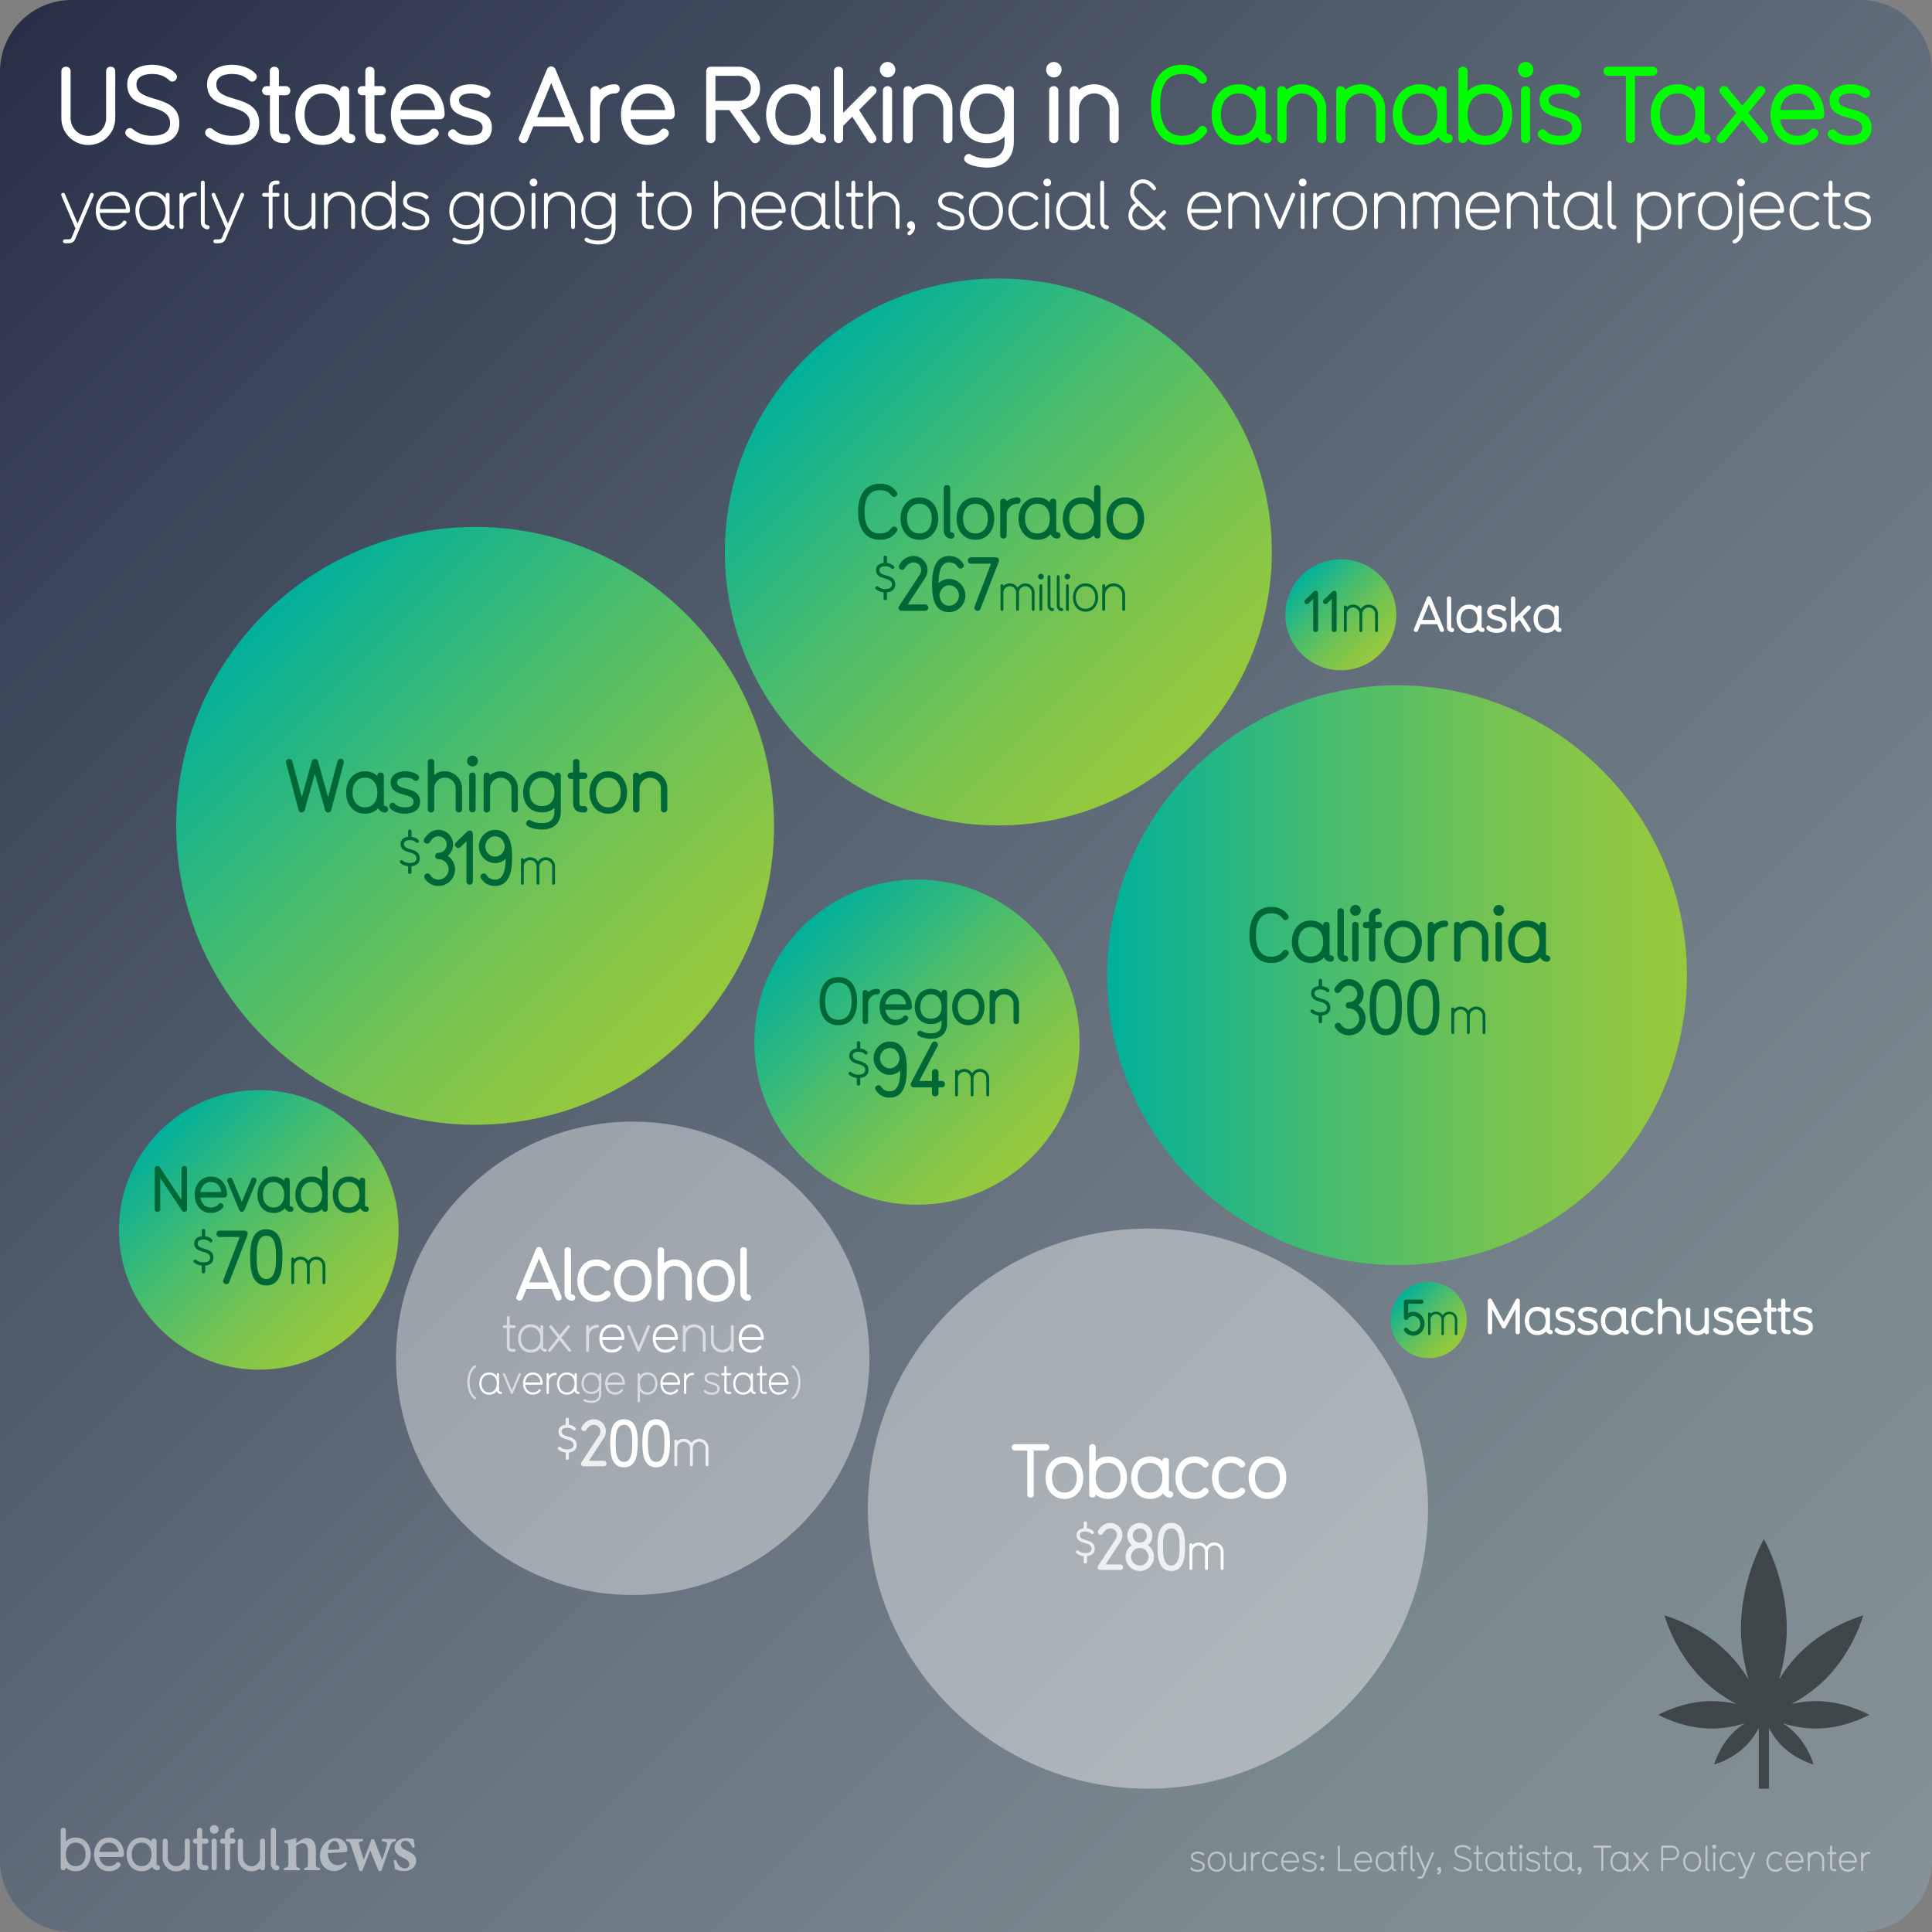 <svg xmlns="http://www.w3.org/2000/svg" xmlns:xlink="http://www.w3.org/1999/xlink" viewBox="0 0 1080 1080"><rect x="0" y="0" width="1080" height="1080" fill="#808080" stroke="none"/><style><![CDATA[.Q{opacity:.6}.R{fill:#fff}.S{opacity:.8}.T{enable-background:new}]]></style><linearGradient id="A" gradientUnits="userSpaceOnUse" x1="11.716" y1="11.716" x2="1068.284" y2="1068.284"><stop offset="0" stop-color="#283048"/><stop offset=".193" stop-color="#3f495c"/><stop offset=".548" stop-color="#65717d"/><stop offset=".829" stop-color="#7c8a91"/><stop offset="1" stop-color="#859398"/></linearGradient><path d="M1040 1080H40c-22.09 0-40-17.91-40-40V40C0 17.91 17.91 0 40 0h1000c22.09 0 40 17.91 40 40v1000c0 22.09-17.91 40-40 40z" fill="url(#A)"/><path d="M1044.936 958.597s-13.387-7.69-29.9-7.69c-4.9 0-9.51.683-13.592 1.636 6.053-3.273 12.958-7.862 19.18-14.084 15.57-15.57 20.943-35.437 20.943-35.437s-19.87 5.37-35.44 20.94c-4.788 4.8-8.61 9.985-11.6 14.884 2.36-8.107 4.29-17.987 4.29-28.66 0-27.522-12.814-49.833-12.814-49.833s-12.814 22.31-12.814 49.833c0 10.67 1.928 20.55 4.287 28.658-3-4.898-6.82-10.093-11.6-14.882-15.568-15.57-35.436-20.943-35.436-20.943s5.37 19.87 20.94 35.438c6.222 6.222 13.13 10.812 19.183 14.084-4.082-.953-8.695-1.636-13.596-1.636-16.513 0-29.9 7.69-29.9 7.69s13.387 7.69 29.9 7.69c6.955 0 13.338-1.367 18.417-2.946-2.224 1.424-4.538 3.174-6.69 5.325-7.784 7.784-10.47 17.718-10.47 17.718s9.937-2.687 17.72-10.47c3.232-3.232 5.574-6.826 7.22-9.935v33.91h5.695v-33.905c1.647 3.108 3.99 6.702 7.22 9.934 7.784 7.784 17.718 10.47 17.718 10.47s-2.687-9.937-10.47-17.72c-2.153-2.154-4.466-3.904-6.692-5.328 5.08 1.58 11.466 2.947 18.42 2.947 16.516-.001 29.903-7.7 29.903-7.7zM986 960.02h-.195l.077-.212.118.212.118-.21.075.21H986z" opacity=".5"/><circle cx="641.702" cy="843.333" r="156.554" opacity=".4" class="R"/><linearGradient id="B" gradientUnits="userSpaceOnUse" x1="449.975" y1="200.45" x2="666.176" y2="416.65"><stop offset="0" stop-color="#00b09b"/><stop offset=".1" stop-color="#14b38f"/><stop offset=".405" stop-color="#4bbd6c"/><stop offset=".667" stop-color="#74c352"/><stop offset=".874" stop-color="#8dc743"/><stop offset="1" stop-color="#96c93d"/></linearGradient><circle cx="558.076" cy="308.55" r="152.877" fill="url(#B)"/><circle cx="353.699" cy="759.303" r="132.312" opacity=".4" class="R"/><linearGradient id="C" gradientUnits="userSpaceOnUse" x1="147.433" y1="343.493" x2="383.751" y2="579.811"><stop offset="0" stop-color="#00b09b"/><stop offset=".1" stop-color="#14b38f"/><stop offset=".405" stop-color="#4bbd6c"/><stop offset=".667" stop-color="#74c352"/><stop offset=".874" stop-color="#8dc743"/><stop offset="1" stop-color="#96c93d"/></linearGradient><circle cx="265.592" cy="461.652" r="167.102" fill="url(#C)"/><linearGradient id="D" gradientUnits="userSpaceOnUse" x1="89.397" y1="632.233" x2="199.939" y2="742.775"><stop offset="0" stop-color="#00b09b"/><stop offset=".1" stop-color="#14b38f"/><stop offset=".405" stop-color="#4bbd6c"/><stop offset=".667" stop-color="#74c352"/><stop offset=".874" stop-color="#8dc743"/><stop offset="1" stop-color="#96c93d"/></linearGradient><circle cx="144.668" cy="687.504" r="78.165" fill="url(#D)"/><linearGradient id="E" gradientUnits="userSpaceOnUse" x1="783.571" y1="722.817" x2="813.742" y2="752.989"><stop offset="0" stop-color="#00b09b"/><stop offset=".1" stop-color="#14b38f"/><stop offset=".405" stop-color="#4bbd6c"/><stop offset=".667" stop-color="#74c352"/><stop offset=".874" stop-color="#8dc743"/><stop offset="1" stop-color="#96c93d"/></linearGradient><circle cx="798.656" cy="737.903" r="21.335" fill="url(#E)"/><linearGradient id="F" gradientUnits="userSpaceOnUse" x1="618.9" y1="545.119" x2="942.997" y2="545.119"><stop offset="0" stop-color="#00b09b"/><stop offset=".1" stop-color="#14b38f"/><stop offset=".405" stop-color="#4bbd6c"/><stop offset=".667" stop-color="#74c352"/><stop offset=".874" stop-color="#8dc743"/><stop offset="1" stop-color="#96c93d"/></linearGradient><circle cx="780.948" cy="545.119" r="162.049" fill="url(#F)"/><linearGradient id="G" gradientUnits="userSpaceOnUse" x1="727.577" y1="321.699" x2="771.46" y2="365.582"><stop offset="0" stop-color="#00b09b"/><stop offset=".1" stop-color="#14b38f"/><stop offset=".405" stop-color="#4bbd6c"/><stop offset=".667" stop-color="#74c352"/><stop offset=".874" stop-color="#8dc743"/><stop offset="1" stop-color="#96c93d"/></linearGradient><circle cx="749.518" cy="343.64" r="31.03" fill="url(#G)"/><linearGradient id="H" gradientUnits="userSpaceOnUse" x1="448.318" y1="518.276" x2="576.873" y2="646.831"><stop offset="0" stop-color="#00b09b"/><stop offset=".1" stop-color="#14b38f"/><stop offset=".405" stop-color="#4bbd6c"/><stop offset=".667" stop-color="#74c352"/><stop offset=".874" stop-color="#8dc743"/><stop offset="1" stop-color="#96c93d"/></linearGradient><circle cx="512.595" cy="582.553" r="90.902" fill="url(#H)"/><g class="R"><path d="M584.82 810.85h-6.973v24.574c0 1.135-.84 1.765-1.764 1.765-.882 0-1.807-.63-1.807-1.765V810.85h-6.9a1.77 1.77 0 0 1-1.848-1.806c0-.84.63-1.765 1.806-1.765h17.475c1.176 0 1.807.924 1.807 1.765 0 .882-.63 1.806-1.807 1.806zm10.2 27.053c-6.763 0-10.544-5.545-10.544-11.888 0-6.3 3.78-11.847 10.544-11.847s10.543 5.546 10.543 11.847c0 6.343-3.78 11.888-10.543 11.888zm0-20.163c-4.2 0-6.93 3.276-6.93 8.275 0 5.04 2.73 8.317 6.93 8.317 4.243 0 6.93-3.276 6.93-8.317 0-5-2.688-8.275-6.93-8.275zm24.402 20.163c-4.494 0-6.9-2.48-6.93-2.52 0 1.177-.883 1.765-1.85 1.765-.882 0-1.765-.588-1.765-1.765v-26.296c0-1.22.883-1.807 1.765-1.807.966 0 1.85.588 1.85 1.765v7.854c1.68-1.722 4-2.73 6.93-2.73 6.764 0 10.544 5.546 10.544 11.847 0 6.343-3.78 11.888-10.544 11.888zm0-20.163c-4.2 0-6.93 3.276-6.93 8.275 0 5.04 2.73 8.317 6.93 8.317s6.932-3.276 6.932-8.317c0-5-2.73-8.275-6.932-8.275zM654 837.2c-2.3 0-3.36-1.64-3.738-2.395-1.68 1.85-4.117 3.108-7.394 3.108-6.848 0-10.544-5.63-10.544-11.888s3.78-11.847 10.544-11.847c2.94 0 5.293 1.05 6.932 2.772v-.168c0-.462.168-1.9 1.764-1.9.883 0 1.85.462 1.85 1.764v16.215c0 .547.378.757.588.757 1.177 0 1.807.84 1.807 1.806 0 .883-.63 1.765-1.807 1.765zm-11.132-19.45c-4.2 0-6.932 3.276-6.932 8.275 0 5.04 2.73 8.317 6.932 8.317 4.243 0 6.932-3.276 6.932-8.317 0-5-2.688-8.275-6.932-8.275z"/><use xlink:href="#J"/><use xlink:href="#J" x="20.456"/><path d="M708.502 837.903c-6.764 0-10.544-5.545-10.544-11.888 0-6.3 3.78-11.847 10.544-11.847s10.544 5.546 10.544 11.847c0 6.343-3.78 11.888-10.544 11.888zm0-20.163c-4.2 0-6.932 3.276-6.932 8.275 0 5.04 2.73 8.317 6.932 8.317 4.243 0 6.932-3.276 6.932-8.317 0-5-2.688-8.275-6.932-8.275z"/><path d="M607.618 869.916v3.147c0 .608-.44.923-.923.923-.44 0-.882-.314-.882-.923v-3.147c-1.405-.168-3.084-.755-4.1-1.7-.2-.2-.293-.44-.293-.65a.93.93 0 0 1 .923-.902c.315 0 .398.105.776.398 1.028.776 2.266 1.112 3.483 1.112 2.476 0 3.587-.902 3.587-2.455 0-4.363-8.37-1.888-8.37-7.595 0-2.287 1.657-3.524 3.986-3.776v-2.98a.86.86 0 0 1 .882-.902c.482 0 .923.315.923.902v2.98c1.3.168 2.832.734 3.672 1.72.167.188.23.377.23.566 0 .503-.44.943-.902.943-.314 0-.482-.146-.84-.46-.84-.714-1.9-1.028-3.043-1.028-2.266 0-3.126.902-3.126 2.035 0 3.924 8.373 1.595 8.373 7.595 0 2.728-2.015 3.924-4.365 4.196zm18.612 7.684h-11.015c-1.044 0-1.656-.612-1.656-1.368 0-.323.108-.647.324-.972l9.826-14.937c.433-.685.685-1.513.685-2.16 0-2.124-1.584-3.743-3.708-3.743-1.907 0-3.527 1.62-4.14 2.77a1.34 1.34 0 0 1-1.224.756c-.828 0-1.584-.648-1.584-1.476 0-1.116 2.556-5.147 6.947-5.147 3.744 0 6.768 3.06 6.768 6.767a7.02 7.02 0 0 1-1.224 3.888l-8.243 12.563h8.243c1.044 0 1.583.72 1.583 1.548 0 .756-.54 1.512-1.583 1.512zm10.945.602c-4.392 0-7.955-3.563-7.955-7.92a7.73 7.73 0 0 1 3.49-6.552c-1.62-1.296-2.556-3.203-2.556-5.4a7.03 7.03 0 0 1 7.02-7.019c3.852 0 7.02 3.167 7.02 7.02 0 2.196-.937 4.104-2.556 5.4 2.087 1.44 3.455 3.78 3.455 6.516 0 4.392-3.527 7.955-7.92 7.955zm0-12.85c-2.7 0-4.896 2.268-4.896 4.896a4.92 4.92 0 0 0 4.86 4.896c2.7 0 4.896-2.232 4.896-4.86 0-2.7-2.23-4.932-4.86-4.932zm0-10.942c-2.268 0-3.924 1.764-3.924 3.923 0 2.196 1.656 3.996 3.924 3.996 2.16 0 3.924-1.8 3.924-3.996 0-2.16-1.764-3.923-3.924-3.923zm17.57 23.792c-7.703 0-7.703-9.144-7.703-14.398 0-5.075.8-12.5 7.667-12.5s7.738 7.234 7.738 12.5c0 5.47-.144 14.398-7.702 14.398zm4.607-14.398c0-3.168-.072-9.395-4.607-9.395s-4.607 6.227-4.607 9.395v2.016c0 3.743.504 9.323 4.57 9.323 4.14 0 4.644-5.58 4.644-9.323v-2.016z" class="S"/><use xlink:href="#K" class="S"/></g><g fill="#006837"><path d="M501.26 297.19c-2.058 2.856-5 4.578-9.368 4.578-9.03 0-12.224-7.478-12.224-15.668 0-8.233 3.193-15.71 12.224-15.71 4.243 0 7.352 1.68 9.326 4.58.294.378.378.714.378 1.05 0 1.008-.882 1.765-1.85 1.765-.546 0-1.05-.252-1.428-.756-1.302-1.9-3.234-3.024-6.427-3.024-5.965 0-8.61 4.41-8.61 12.098s2.646 12.098 8.61 12.098c3.193 0 5.125-1.22 6.427-3.066.378-.546.882-.798 1.428-.798.966 0 1.89.798 1.89 1.806 0 .336-.126.672-.378 1.05z"/><use xlink:href="#L"/><path d="M531.747 301.14c-2.268 0-4.2-1.933-4.2-4.285v-23.902c0-1.218.882-1.806 1.806-1.806s1.807.588 1.807 1.764v23.944c0 .505.378.715.588.715 1.177 0 1.807.84 1.807 1.806 0 .925-.63 1.765-1.807 1.765z"/><use xlink:href="#M"/><path d="M568.707 281.606c-3.234 0-5.965 2.73-5.965 6.007v11.636c0 1.177-.883 1.807-1.85 1.807-.882 0-1.765-.63-1.765-1.765v-18.735c0-1.176.967-1.807 1.765-1.807.84 0 1.64.462 1.807 1.428 1.638-1.344 3.864-2.142 6.007-2.142 1.218 0 1.85.84 1.85 1.806 0 .924-.63 1.765-1.85 1.765zm22.34 19.45c-2.3 0-3.36-1.64-3.738-2.395-1.68 1.85-4.117 3.108-7.394 3.108-6.848 0-10.544-5.63-10.544-11.888s3.78-11.846 10.544-11.846c2.94 0 5.293 1.05 6.932 2.772v-.168c0-.462.168-1.9 1.764-1.9.883 0 1.85.462 1.85 1.765v16.214c0 .547.378.757.588.757 1.177 0 1.807.84 1.807 1.806 0 .883-.63 1.765-1.807 1.765zm-11.132-19.45c-4.2 0-6.932 3.276-6.932 8.275 0 5.04 2.73 8.317 6.932 8.317 4.243 0 6.932-3.276 6.932-8.317 0-5-2.688-8.275-6.932-8.275zm33.476 19.408c-.924 0-1.806-.588-1.806-1.765 0 0-2.48 2.52-6.932 2.52-6.764 0-10.544-5.545-10.544-11.888 0-6.3 3.78-11.846 10.544-11.846 2.94 0 5.293 1.008 6.932 2.73v-7.813c0-1.218.882-1.806 1.806-1.806s1.807.588 1.807 1.764v26.338c0 1.177-.882 1.765-1.807 1.765zm-8.737-19.407c-4.2 0-6.932 3.276-6.932 8.275 0 5.04 2.73 8.317 6.932 8.317 4.243 0 6.932-3.276 6.932-8.317 0-5-2.688-8.275-6.932-8.275z"/><use xlink:href="#M" x="83.782"/><path d="M495.816 331.133v3.323c0 .643-.465.976-.975.976-.465 0-.93-.333-.93-.976v-3.323c-1.484-.177-3.257-.797-4.32-1.794-.222-.222-.3-.466-.3-.687a.98.98 0 0 1 .975-.952c.333 0 .42.1.82.42 1.085.82 2.393 1.174 3.678 1.174 2.614 0 3.8-.952 3.8-2.592 0-4.608-8.84-1.994-8.84-8.02 0-2.415 1.75-3.723 4.2-3.988v-3.146a.91.91 0 0 1 .931-.953c.5 0 .975.332.975.953v3.146c1.374.178 3 .775 3.877 1.817.177.2.244.398.244.598 0 .532-.465.997-.953.997-.333 0-.5-.155-.886-.487-.886-.753-2.016-1.086-3.213-1.086-2.393 0-3.3.953-3.3 2.15 0 4.143 8.84 1.684 8.84 8.02 0 2.88-2.127 4.143-4.608 4.43zm21.254 10.323h-12.855c-1.218 0-1.932-.714-1.932-1.597 0-.378.126-.756.378-1.134l11.468-17.434c.504-.798.798-1.764.798-2.52 0-2.48-1.848-4.37-4.327-4.37-2.227 0-4.117 1.9-4.83 3.234-.336.63-.882.882-1.428.882-.966 0-1.848-.756-1.848-1.722 0-1.303 2.982-6.007 8.107-6.007a7.92 7.92 0 0 1 7.897 7.897c0 1.68-.588 3.318-1.428 4.536l-9.62 14.66h9.62c1.218 0 1.848.84 1.848 1.806 0 .883-.63 1.765-1.848 1.765zm13.565.714c-8.864 0-9.578-9.03-9.578-15.67 0-7.854 1.722-15.7 9.578-15.7 3.528 0 6.05 1.554 7.77 4.2.294.378.378.714.378 1.093 0 .966-.883 1.722-1.85 1.722-.546 0-1.092-.252-1.513-.84-1.092-1.64-2.52-2.562-4.788-2.562-4 0-5.84 3.57-5.965 11.594 1.386-1.344 3.53-2.395 5.965-2.395 5.04 0 9.03 4.37 9.03 9.284s-4 9.283-9.03 9.283zm0-14.996c-2.898 0-5.335 2.52-5.503 5.797.546 3.276 2.268 5.63 5.503 5.63 2.898 0 5.42-2.604 5.42-5.713s-2.52-5.713-5.42-5.713zm27.133-11.764l-9.662 24.9c-.336.84-.84 1.176-1.554 1.176-.925 0-1.9-.714-1.9-1.765 0-.252.084-.462.168-.714l9.158-23.902H542.77c-.924 0-1.764-.672-1.764-1.806 0-.967.798-1.765 1.764-1.765h13.82c.924 0 1.848.588 1.848 1.807 0 .504-.546 1.638-.672 2.058z"/><use xlink:href="#K" x="-105.62" y="-536.144"/><use xlink:href="#N"/><use xlink:href="#O"/><use xlink:href="#O" x="5.124"/><use xlink:href="#N" x="14.813"/><path d="M606.82 341.93c-4.508 0-7.027-3.695-7.027-7.924 0-4.2 2.52-7.896 7.027-7.896s7.028 3.695 7.028 7.896c0 4.23-2.52 7.924-7.028 7.924zm0-14.224c-3.304 0-5.432 2.66-5.432 6.3s2.128 6.328 5.432 6.328c3.332 0 5.433-2.687 5.433-6.328s-2.1-6.3-5.433-6.3zm21.336 13.75c-.393 0-.812-.28-.812-.784v-8.176a4.77 4.77 0 0 0-4.788-4.788c-2.632 0-4.788 2.128-4.788 4.788v8.176c0 .504-.42.784-.783.784-.393 0-.812-.28-.812-.784v-13.3c0-.504.42-.784.813-.784.363 0 .783.28.783.784v.896c1.26-1.372 2.912-2.156 4.788-2.156a6.44 6.44 0 0 1 6.385 6.384v8.176c0 .504-.42.784-.784.784z"/></g><g class="R T"><path d="M312.135 727.06c-.63 0-1.26-.336-1.597-1.092l-2.226-5.46h-13.99l-2.268 5.46c-.336.756-.966 1.092-1.555 1.092-.924 0-1.9-.714-1.9-1.765 0-.252.042-.504.168-.714l10.796-26.254c.504-1.093 1.176-1.303 1.722-1.303.378 0 1.302.2 1.723 1.303l10.838 26.254c.084.2.126.462.126.714 0 1.05-.882 1.765-1.848 1.765zm-10.838-23.524l-5.503 13.358H306.8l-5.503-13.358z"/><use xlink:href="#P"/><path d="M340.82 724.582c-1.85 2.06-4.41 3.192-7.52 3.192-6.763 0-10.544-5.545-10.544-11.888 0-6.3 3.78-11.846 10.544-11.846 3.108 0 5.67 1.134 7.52 3.192.336.378.504.798.504 1.218 0 .925-.924 1.807-1.9 1.807-.378 0-.84-.168-1.302-.588-1.176-1.303-2.73-2.06-4.83-2.06-4.2 0-6.93 3.276-6.93 8.275 0 5.04 2.73 8.317 6.93 8.317 2.1 0 3.697-.798 4.83-2.06.378-.462.882-.63 1.302-.63.966 0 1.9.84 1.9 1.85 0 .378-.168.84-.504 1.218z"/><use xlink:href="#L" x="-160.187" y="426.004"/><path d="M384.96 727.06c-.924 0-1.765-.63-1.765-1.765v-11.678c0-3.276-2.73-6.007-6.007-6.007-3.234 0-5.965 2.73-5.965 6.007v11.636c0 1.177-.882 1.85-1.85 1.85-.882 0-1.764-.63-1.764-1.807v-26.338c0-1.22.882-1.807 1.764-1.807.966 0 1.85.588 1.85 1.765v7.267c1.554-1.47 3.654-2.142 5.965-2.142 5.21 0 9.578 4.326 9.578 9.577v11.636c0 1.177-.84 1.807-1.806 1.807z"/><use xlink:href="#L" x="-113.694" y="426.004"/><use xlink:href="#P" x="98.278"/><path d="M287.5 755.66h-.868c-2.212 0-3.304-1.092-3.304-3.276v-9.995H281.9c-.504 0-.784-.42-.784-.812 0-.364.28-.784.784-.784h1.428v-4.284c0-.504.42-.783.812-.783s.784.28.784.783v4.284h2.576c.504 0 .784.42.784.784 0 .392-.28.813-.784.813h-2.576v9.995c0 1.372.392 1.68 1.708 1.68h.868c.504 0 .784.42.784.812 0 .364-.28.784-.784.784zm17.387 0h-.028c-.924 0-2.24-.504-2.772-2.184-1.176 1.65-2.996 2.66-5.432 2.66-4.564 0-7.028-3.752-7.028-7.924 0-4.228 2.52-7.896 7.028-7.896 2.436 0 4.256 1.008 5.432 2.632v-1.372c0-.448.364-.784.812-.784.392 0 .784.28.784.784v11.284c0 1.792 2.016.672 2.016 2.016a.77.77 0 0 1-.812.784zm-8.232-13.748c-3.304 0-5.432 2.66-5.432 6.3s2.128 6.328 5.432 6.328c3.332 0 5.432-2.687 5.432-6.328s-2.1-6.3-5.432-6.3zm21.7 13.776a.69.69 0 0 1-.588-.31l-4.956-6.27-4.956 6.27c-.168.225-.364.3-.588.3-.448 0-.84-.336-.84-.784 0-.196.028-.364.168-.56l5.18-6.523-4.536-5.712c-.14-.196-.196-.393-.196-.56 0-.447.42-.783.868-.783.224 0 .42.084.588.308l4.312 5.46 4.34-5.46a.62.62 0 0 1 .56-.308c.448 0 .868.336.868.783a.77.77 0 0 1-.196.504l-4.564 5.77 5.208 6.523a.8.8 0 0 1 .224.561c0 .448-.448.784-.896.784zm15.68-13.524c-2.632 0-4.788 2.128-4.788 4.788v7.924c0 .504-.42.784-.784.784-.392 0-.812-.28-.812-.784v-13.3c0-.504.42-.784.812-.784.364 0 .784.28.784.784v1.148c1.26-1.372 2.912-2.156 4.788-2.156.504 0 .812.42.812.784 0 .392-.308.812-.812.812z" class="Q"/><use xlink:href="#Q" class="Q"/><path d="M363.288 741.884l-5.516 13.133c-.168.363-.42.644-.784.644s-.644-.28-.812-.644l-5.516-13.104c-.056-.14-.056-.252-.056-.364 0-.447.392-.756.812-.756.252 0 .56.112.7.477l4.872 11.508 4.844-11.508c.168-.364.448-.504.728-.504.42 0 .812.308.812.756 0 .084 0 .224-.084.363z" class="Q"/><use xlink:href="#Q" x="29.846" class="Q"/><path d="M393.696 755.66c-.392 0-.812-.28-.812-.784V746.7a4.77 4.77 0 0 0-4.788-4.788c-2.632 0-4.788 2.128-4.788 4.788v8.176c0 .504-.42.784-.784.784-.392 0-.812-.28-.812-.784v-13.3c0-.504.42-.784.812-.784.364 0 .784.28.784.784v.896c1.26-1.372 2.912-2.156 4.788-2.156a6.44 6.44 0 0 1 6.384 6.384v8.176c0 .504-.42.784-.784.784zm15.68 0c-.392 0-.812-.28-.812-.784v-.896c-1.176 1.372-2.884 2.155-4.788 2.155-3.472 0-6.384-2.9-6.384-6.384v-8.176c0-.504.42-.784.812-.784.364 0 .784.28.784.784v8.176a4.788 4.788 0 1 0 9.576 0v-8.176c0-.504.42-.784.812-.784.364 0 .784.28.784.784v13.3c0 .504-.42.784-.784.784z" class="Q"/><use xlink:href="#Q" x="77.894" class="Q"/><path d="M265.528 782.188c-.1 0-.22-.044-.352-.1-2.904-2.135-3.938-6.05-3.938-9.483 0-2.86 1.056-7.635 3.96-9.285.1-.044.22-.1.33-.1.352 0 .594.353.594.683 0 .483-.088.264-.77.88-2.134 1.914-2.86 5.06-2.86 7.833 0 2.553.88 6.843 3.345 8.428.22.153.33.33.33.527 0 .33-.286.64-.638.64z" class="Q"/><use xlink:href="#R" class="Q"/><path d="M291.093 768.436l-4.334 10.32c-.132.286-.33.506-.616.506s-.506-.22-.638-.506l-4.334-10.298c-.044-.11-.044-.198-.044-.286 0-.352.308-.594.638-.594.198 0 .44.088.55.374l3.83 9.043 3.807-9.043c.132-.286.352-.396.572-.396.33 0 .638.242.638.595 0 .065 0 .176-.066.286z" class="Q"/><use xlink:href="#S" class="Q"/><use xlink:href="#T" class="Q"/><use xlink:href="#R" x="43.445" class="Q"/><path d="M330.578 784.277c-1.87 0-4.5-.704-4.5-1.496 0-.352.286-.704.638-.704.242 0 .748.374 1.166.528.572.198 1.474.418 2.707.418 2.816 0 4.27-1.387 4.27-4.093v-1.54c-.968 1.166-2.354 1.87-4.27 1.87-3.477 0-5.523-2.464-5.523-5.853 0-3.3 1.98-6.205 5.523-6.205 1.914 0 3.344.792 4.27 2.068v-1.057c0-.396.33-.616.638-.616.286 0 .616.22.616.616v10.716c0 3.5-2.1 5.347-5.523 5.347zm0-15.82c-2.596 0-4.27 2.1-4.27 4.95 0 2.838 1.562 4.6 4.27 4.6s4.27-1.76 4.27-4.6c0-2.86-1.65-4.95-4.27-4.95zm18.128 5.59h-9.13c.198 2.5 1.826 4.335 4.225 4.335 1.188 0 2.596-.528 3.234-1.52.154-.242.33-.308.528-.308.33 0 .682.264.682.594 0 .198 0 .242-.418.727-1.012 1.188-2.486 1.76-4.026 1.76-3.542 0-5.523-2.904-5.523-6.227 0-3.3 1.98-6.205 5.523-6.205s5.523 2.927 5.523 6.205c0 .33-.308.638-.616.638zm-4.907-5.6c-2.64 0-4.026 2.024-4.225 4.335h8.47c-.198-2.5-1.826-4.335-4.247-4.335zm18.17 11.18c-1.914 0-3.344-.792-4.27-2.1v5.698c0 .396-.33.64-.616.64-.308 0-.638-.242-.638-.64v-15.05c0-.396.33-.616.638-.616.286 0 .616.22.616.616v1.078c.924-1.276 2.354-2.068 4.27-2.068 3.542 0 5.523 2.904 5.523 6.205 0 3.322-1.98 6.227-5.523 6.227zm0-11.178c-2.618 0-4.27 2.1-4.27 4.95s1.65 4.973 4.27 4.973 4.27-2.112 4.27-4.973-1.65-4.95-4.27-4.95z" class="Q"/><use xlink:href="#S" x="76.818" class="Q"/><use xlink:href="#T" x="76.818" class="Q"/><path d="M397.83 779.68c-1.32 0-3.542-.462-4.312-1.738-.088-.132-.088-.242-.088-.33 0-.352.308-.66.638-.66.132 0 .352.1.484.31.792.968 2.2 1.166 3.278 1.166 2.134 0 3.212-.704 3.212-2.135 0-3.322-7.217-1.562-7.217-5.963 0-2.222 2.222-3.08 4.225-3.08 1.144 0 2.904.396 3.784 1.276.132.132.198.286.198.418 0 .33-.33.66-.682.66-.132 0-.286-.044-.418-.176-.682-.66-1.915-.925-2.882-.925-1.937 0-2.97.748-2.97 1.826 0 3.08 7.217 1.452 7.217 5.963 0 2.51-2.2 3.39-4.467 3.39z" class="Q"/><use xlink:href="#U" class="Q"/><use xlink:href="#R" x="141.937" class="Q"/><use xlink:href="#U" x="19.89" class="Q"/><use xlink:href="#S" x="137.405" class="Q"/><path d="M443.588 782.077c-.1.066-.242.1-.352.1-.33 0-.616-.31-.616-.64 0-.198.088-.418.286-.527 2.486-1.63 3.322-5.854 3.322-8.428 0-2.904-.77-6.447-3.3-8.186-.198-.153-.33-.33-.33-.527 0-.33.286-.683.638-.683.088 0 .22.066.308.1 2.905 1.628 3.938 6.425 3.938 9.285 0 3.433-1.012 7.327-3.895 9.483z" class="Q"/><path d="M318.013 811.987v3.147c0 .608-.44.923-.923.923-.44 0-.88-.314-.88-.923v-3.147c-1.406-.168-3.084-.755-4.1-1.7-.2-.2-.293-.44-.293-.65a.93.93 0 0 1 .923-.902c.314 0 .398.105.776.398 1.028.776 2.266 1.112 3.483 1.112 2.476 0 3.588-.902 3.588-2.455 0-4.363-8.372-1.888-8.372-7.595 0-2.287 1.658-3.524 3.986-3.776v-2.98a.86.86 0 0 1 .88-.902c.482 0 .923.315.923.902v2.98c1.3.168 2.832.734 3.67 1.72.168.188.23.377.23.566 0 .503-.44.943-.902.943-.314 0-.482-.146-.84-.46-.84-.714-1.9-1.028-3.042-1.028-2.266 0-3.126.902-3.126 2.035 0 3.924 8.37 1.595 8.37 7.595 0 2.728-2.014 3.924-4.364 4.196zm19.452 7.673H326.45c-1.044 0-1.656-.612-1.656-1.368 0-.323.108-.647.324-.972l9.827-14.937c.432-.685.684-1.513.684-2.16 0-2.124-1.584-3.743-3.708-3.743-1.908 0-3.528 1.62-4.14 2.77-.288.54-.756.756-1.224.756-.828 0-1.583-.648-1.583-1.476 0-1.116 2.556-5.147 6.947-5.147 3.743 0 6.767 3.06 6.767 6.767a7.02 7.02 0 0 1-1.224 3.888L329.22 816.6h8.243c1.044 0 1.584.72 1.584 1.548 0 .756-.54 1.512-1.584 1.512z" class="S"/><use xlink:href="#V" class="S"/><use xlink:href="#V" x="17.999" class="S"/><path d="M395.214 819.66c-.392 0-.784-.28-.784-.784v-9.408a3.6 3.6 0 0 0-3.556-3.556c-1.932 0-3.584 1.624-3.584 3.528v9.436c0 .504-.392.784-.784.784s-.812-.28-.812-.784v-9.408c0-1.932-1.624-3.556-3.528-3.556-1.96 0-3.584 1.624-3.584 3.528v9.436c0 .504-.42.784-.784.784-.392 0-.812-.28-.812-.784v-13.3c0-.504.42-.784.812-.784.364 0 .784.28.784.784v.168a5.09 5.09 0 0 1 3.556-1.428c1.792 0 3.388.896 4.368 2.38.924-1.428 2.52-2.38 4.34-2.38 2.912 0 5.18 2.296 5.18 5.124v9.436c0 .504-.42.784-.812.784z" class="S"/></g><g class="R T"><path d="M805.988 353.32c-.42 0-.84-.224-1.063-.728l-1.484-3.64h-9.324l-1.512 3.64c-.224.504-.645.728-1.036.728-.616 0-1.26-.476-1.26-1.176 0-.168.028-.336.112-.477l7.195-17.5c.336-.728.784-.867 1.148-.867.252 0 .868.14 1.147.867l7.225 17.5a1.32 1.32 0 0 1 .084.477c0 .7-.588 1.176-1.232 1.176zm-7.224-15.68l-3.668 8.903h7.336l-3.668-8.903zm12.88 15.735c-1.512 0-2.8-1.288-2.8-2.855v-15.932c0-.812.588-1.204 1.204-1.204s1.204.392 1.204 1.176v15.96c0 .336.252.476.392.476.784 0 1.204.56 1.204 1.204 0 .616-.42 1.176-1.204 1.176z"/><use xlink:href="#W"/><use xlink:href="#X"/><path d="M855.352 340.495l-4.172 4.172 4.34 6.805c.112.224.196.447.196.672 0 .672-.616 1.204-1.26 1.204-.336 0-.7-.168-.952-.56l-4.088-6.355-2.38 2.38v3.332c0 .756-.645 1.176-1.176 1.176-.616 0-1.232-.42-1.232-1.176V334.56c0-.784.588-1.176 1.176-1.176.645 0 1.232.392 1.232 1.176v10.864l6.607-6.608c.28-.28.59-.364.896-.364.616 0 1.204.56 1.204 1.204 0 .28-.14.588-.393.84z"/><use xlink:href="#W" x="43.063"/></g><g class="R T"><path d="M848.373 745.863a1.15 1.15 0 0 1-1.176-1.204v-12.88l-5.433 10.136c-.363.7-.896.756-1.12.756-.14 0-.728-.056-1.12-.756l-5.404-10.08v12.824c0 .784-.588 1.204-1.232 1.204a1.15 1.15 0 0 1-1.176-1.204v-17.5c0-.924.645-1.26 1.288-1.26.42 0 .756.195 1.008.7l6.636 12.35 6.664-12.35c.28-.56.616-.7 1.093-.7.615 0 1.203.392 1.203 1.26v17.5c0 .784-.588 1.204-1.23 1.204z"/><use xlink:href="#W" x="38.185" y="392.515"/><use xlink:href="#X" x="38.185" y="392.515"/><use xlink:href="#X" x="50.925" y="392.515"/><use xlink:href="#W" x="80.716" y="392.515"/><path d="M924 744.183c-1.232 1.372-2.94 2.128-5.013 2.128-4.508 0-7.027-3.695-7.027-7.924 0-4.2 2.52-7.896 7.027-7.896 2.072 0 3.78.756 5.013 2.128.224.252.336.532.336.812 0 .616-.616 1.204-1.26 1.204-.252 0-.56-.1-.867-.392-.784-.868-1.82-1.372-3.22-1.372-2.8 0-4.62 2.184-4.62 5.516 0 3.36 1.82 5.544 4.62 5.544 1.4 0 2.464-.53 3.22-1.372a1.12 1.12 0 0 1 .867-.42c.645 0 1.26.56 1.26 1.232 0 .252-.112.56-.336.812zm14.364 1.652c-.616 0-1.177-.42-1.177-1.176v-7.784c0-2.184-1.82-4.004-4.004-4.004-2.155 0-3.976 1.82-3.976 4.004v7.756c0 .784-.588 1.232-1.232 1.232a1.15 1.15 0 0 1-1.176-1.204v-17.556c0-.812.588-1.204 1.176-1.204.645 0 1.232.392 1.232 1.176v4.844c1.036-.98 2.436-1.428 3.976-1.428a6.44 6.44 0 0 1 6.385 6.384v7.756c0 .784-.56 1.204-1.204 1.204zm15.708.028c-.532 0-1.063-.3-1.176-.925-1.12.868-2.492 1.4-4.032 1.4a6.44 6.44 0 0 1-6.384-6.384V732.2a1.15 1.15 0 0 1 1.176-1.204c.645 0 1.232.42 1.232 1.176v7.784c0 2.184 1.82 4.004 3.976 4.004 2.185 0 4.004-1.82 4.004-4.004V732.2c0-.868.56-1.232 1.177-1.232a1.14 1.14 0 0 1 1.203 1.204v12.516c0 .784-.56 1.177-1.176 1.177z"/><use xlink:href="#X" x="126.777" y="392.515"/><path d="M983.612 739.62h-10.36c.393 2.632 2.072 4.312 4.536 4.312 1.26 0 2.52-.447 3.332-1.456.252-.28.532-.447.868-.447.616 0 1.26.56 1.26 1.23 0 .336-.084.588-.672 1.176-1.26 1.232-2.996 1.876-4.788 1.876-4.508 0-7.027-3.724-7.027-7.924 0-4.172 2.52-7.896 7.027-7.896 4.564 0 7 3.724 7 7.896 0 .616-.447 1.232-1.176 1.232zm-5.824-6.748c-2.632 0-4.172 1.932-4.536 4.34h9.072c-.392-2.687-2.072-4.34-4.536-4.34zm14.196 12.963h-.477c-2.66 0-3.668-1.4-3.668-3.696v-8.792H987c-.672 0-1.204-.53-1.204-1.176a1.19 1.19 0 0 1 1.176-1.204h.84v-3.892c0-.784.588-1.176 1.203-1.176s1.177.392 1.177 1.176v3.892h1.792c.783 0 1.176.645 1.176 1.176 0 .673-.448 1.204-1.176 1.204h-1.792v9.044c0 .784.28 1.064 1.063 1.064h.7c.728 0 1.204.532 1.204 1.176 0 .672-.448 1.204-1.176 1.204zm7.868 0h-.477c-2.66 0-3.668-1.4-3.668-3.696v-8.792h-.84c-.672 0-1.204-.53-1.204-1.176a1.19 1.19 0 0 1 1.176-1.204h.84v-3.892c0-.784.588-1.176 1.203-1.176s1.177.392 1.177 1.176v3.892h1.792c.783 0 1.176.645 1.176 1.176 0 .673-.448 1.204-1.176 1.204h-1.792v9.044c0 .784.28 1.064 1.063 1.064h.7c.728 0 1.204.532 1.204 1.176 0 .672-.448 1.204-1.176 1.204z"/><use xlink:href="#X" x="171.1" y="392.515"/></g><g fill="#006837"><path d="M790.047 746.652c-1.876 0-4.004-1.008-5.04-2.66a1.23 1.23 0 0 1-.195-.672c0-.645.56-1.148 1.204-1.148.53 0 .728.197 1.147.756.7.87 1.792 1.346 2.884 1.346 1.933 0 3.893-1.766 3.893-4.285 0-2.547-1.96-4.312-3.893-4.312-1.483 0-2.5.756-2.968 1.568-.224.42-.616.645-1.092.645-.73 0-1.204-.477-1.204-1.4v-8.875c0-.645.56-1.176 1.204-1.176h8.512c.813 0 1.232.56 1.232 1.203 0 .588-.393 1.176-1.177 1.176h-7.392v5.236c.672-.477 1.736-.756 2.884-.756 3.444 0 6.272 2.912 6.272 6.7 0 3.725-2.828 6.664-6.272 6.664zm23.886-.28c-.336 0-.672-.24-.672-.672v-8.064a3.09 3.09 0 0 0-3.05-3.05c-1.657 0-3.072 1.393-3.072 3.023v8.1c0 .432-.336.672-.672.672s-.696-.24-.696-.672v-8.064c0-1.656-1.392-3.05-3.024-3.05-1.68 0-3.072 1.393-3.072 3.023v8.1c0 .432-.36.672-.672.672-.336 0-.696-.24-.696-.672V734.3c0-.432.36-.672.696-.672.313 0 .672.24.672.672v.145c.792-.768 1.872-1.225 3.05-1.225 1.536 0 2.904.77 3.744 2.04.792-1.225 2.16-2.04 3.72-2.04 2.496 0 4.44 1.97 4.44 4.393v8.1c0 .432-.36.672-.695.672zM735.408 353.32c-.672 0-1.344-.512-1.344-1.344v-17.15l-2.56 2.496c-.288.288-.608.384-.896.384-.768 0-1.44-.703-1.44-1.407a1.31 1.31 0 0 1 .416-.96l4.768-4.608c.384-.352.8-.512 1.184-.512.896 0 1.28.896 1.28 1.632v20.095c0 .864-.672 1.376-1.408 1.376zm10.368 0c-.672 0-1.344-.512-1.344-1.344v-17.15l-2.56 2.496c-.287.288-.607.384-.896.384-.768 0-1.44-.703-1.44-1.407 0-.353.128-.672.415-.96l4.77-4.608c.384-.352.8-.512 1.184-.512.896 0 1.28.896 1.28 1.632v20.095c0 .864-.673 1.376-1.408 1.376zm23.69 0c-.393 0-.784-.28-.784-.784v-9.408a3.6 3.6 0 0 0-3.556-3.556c-1.933 0-3.584 1.624-3.584 3.528v9.436c0 .504-.393.784-.784.784s-.812-.28-.812-.784v-9.408c0-1.932-1.624-3.556-3.527-3.556-1.96 0-3.584 1.624-3.584 3.528v9.436c0 .504-.42.784-.784.784-.393 0-.812-.28-.812-.784v-13.3c0-.504.42-.784.813-.784.364 0 .784.28.784.784v.168a5.09 5.09 0 0 1 3.556-1.428c1.792 0 3.388.896 4.368 2.38.924-1.428 2.52-2.38 4.34-2.38 2.912 0 5.18 2.296 5.18 5.124v9.436c0 .504-.42.784-.812.784zm-49.432 180.44c-2.058 2.856-4.998 4.578-9.367 4.578-9.03 0-12.225-7.478-12.225-15.668 0-8.233 3.193-15.7 12.225-15.7 4.243 0 7.352 1.68 9.325 4.58.295.378.38.714.38 1.05 0 1.008-.883 1.765-1.85 1.765-.546 0-1.05-.253-1.43-.757-1.302-1.9-3.234-3.024-6.427-3.024-5.965 0-8.6 4.4-8.6 12.1s2.646 12.098 8.6 12.098c3.192 0 5.125-1.22 6.427-3.066.378-.546.883-.798 1.43-.798.966 0 1.9.798 1.9 1.806 0 .336-.126.672-.38 1.05zm23.814 3.864c-2.3 0-3.36-1.64-3.738-2.395-1.68 1.85-4.117 3.108-7.394 3.108-6.847 0-10.544-5.63-10.544-11.888s3.78-11.846 10.544-11.846c2.94 0 5.293 1.05 6.932 2.772v-.168c0-.463.168-1.9 1.764-1.9.883 0 1.85.462 1.85 1.765v16.214c0 .547.378.757.588.757 1.177 0 1.807.84 1.807 1.806 0 .883-.63 1.765-1.807 1.765zm-11.132-19.45c-4.2 0-6.93 3.276-6.93 8.275 0 5.04 2.73 8.317 6.93 8.317 4.243 0 6.932-3.276 6.932-8.317 0-5-2.688-8.275-6.932-8.275zm19.107 19.534c-2.268 0-4.2-1.933-4.2-4.285V509.52c0-1.218.882-1.806 1.807-1.806s1.806.588 1.806 1.764v23.944c0 .505.378.715.588.715 1.177 0 1.807.84 1.807 1.806 0 .925-.63 1.765-1.807 1.765z"/><use xlink:href="#Y"/><path d="M770.765 518.89h-1.89v16.93c0 1.177-.882 1.765-1.848 1.765-.883 0-1.765-.588-1.765-1.765v-16.93h-1.723c-1.134 0-1.764-.84-1.764-1.764 0-.967.63-1.807 1.764-1.807h1.723v-2.857c0-2.688 2.227-4.747 4.83-4.747 1.218 0 1.848.84 1.848 1.806 0 .882-.63 1.764-1.848 1.764-.715 0-1.22.546-1.22 1.134v2.9h1.89c1.218 0 1.85.84 1.85 1.807 0 .924-.63 1.764-1.85 1.764z"/><use xlink:href="#M" x="239.018" y="236.568"/><path d="M807.724 518.175c-3.234 0-5.965 2.73-5.965 6.007v11.636c0 1.177-.883 1.807-1.85 1.807-.882 0-1.765-.63-1.765-1.765v-18.734c0-1.177.967-1.807 1.765-1.807.84 0 1.64.462 1.807 1.428 1.638-1.344 3.864-2.142 6.007-2.142 1.218 0 1.85.84 1.85 1.806 0 .925-.63 1.765-1.85 1.765zm22.47 19.45c-.924 0-1.765-.63-1.765-1.765V524.18c0-3.276-2.73-6.007-6.007-6.007-3.234 0-5.965 2.73-5.965 6.007v11.636c0 1.177-.883 1.85-1.85 1.85-.882 0-1.765-.63-1.765-1.807v-18.776c0-1.22.883-1.765 1.765-1.765.84 0 1.597.462 1.807 1.386a9.57 9.57 0 0 1 6.007-2.1c5.2 0 9.578 4.326 9.578 9.577v11.636c0 1.177-.84 1.807-1.807 1.807z"/><use xlink:href="#Y" x="80.134"/><path d="M864.762 537.624c-2.3 0-3.36-1.64-3.738-2.395-1.68 1.85-4.117 3.108-7.394 3.108-6.848 0-10.544-5.63-10.544-11.888s3.78-11.846 10.544-11.846c2.94 0 5.293 1.05 6.932 2.772v-.168c0-.463.168-1.9 1.764-1.9.883 0 1.85.462 1.85 1.765v16.214c0 .547.378.757.588.757 1.177 0 1.807.84 1.807 1.806 0 .883-.63 1.765-1.807 1.765zm-11.132-19.45c-4.2 0-6.932 3.276-6.932 8.275 0 5.04 2.73 8.317 6.932 8.317 4.243 0 6.932-3.276 6.932-8.317 0-5-2.688-8.275-6.932-8.275zm-114.578 49.528v3.323c0 .643-.466.976-.975.976-.466 0-.93-.333-.93-.976v-3.323c-1.484-.177-3.257-.797-4.32-1.794-.222-.222-.3-.466-.3-.687a.98.98 0 0 1 .975-.952c.333 0 .42.1.82.42 1.085.82 2.393 1.174 3.678 1.174 2.614 0 3.788-.952 3.788-2.592 0-4.608-8.84-1.994-8.84-8.02 0-2.415 1.75-3.723 4.2-3.988v-3.146a.91.91 0 0 1 .931-.953c.5 0 .975.332.975.953v3.146c1.373.178 3 .775 3.877 1.817a.87.87 0 0 1 .244.598c0 .532-.466.997-.953.997-.332 0-.5-.155-.886-.487-.887-.753-2.017-1.086-3.213-1.086-2.393 0-3.302.953-3.302 2.15 0 4.143 8.84 1.684 8.84 8.02 0 2.88-2.127 4.143-4.608 4.43zm15.035 11.036c-3.234 0-6.1-1.68-7.646-4.284a1.83 1.83 0 0 1-.294-.967c0-1.008.883-1.764 1.85-1.764.546 0 1.134.2 1.512.84.925 1.597 2.604 2.604 4.537 2.604 3.15 0 5.755-2.604 5.755-5.67 0-3.15-2.562-5.755-5.713-5.755h-.042c-1.092 0-1.765-.84-1.765-1.765s.715-1.807 1.807-1.807a4.55 4.55 0 0 0 4.621-4.62c0-2.52-2.06-4.58-4.62-4.58-4.075 0-4.117 4.116-6.3 4.116-.967 0-1.9-.756-1.9-1.764a1.87 1.87 0 0 1 .294-1.01c1-1.554 3.528-4.956 7.897-4.956 4.537 0 8.2 3.696 8.2 8.2 0 2.563-1.092 4.788-2.982 6.3 2.437 1.68 4.074 4.4 4.074 7.604a9.29 9.29 0 0 1-9.283 9.283z"/><use xlink:href="#Z"/><use xlink:href="#Z" x="21"/><use xlink:href="#K" x="146.392" y="-299.576"/><path d="M192.14 426.474l-6.93 26.212c-.2 1-.756 1.47-1.722 1.47-.882 0-1.512-.462-1.806-1.47l-5.67-20.12-5.63 20.12c-.294 1-.882 1.47-1.764 1.47-.924 0-1.512-.462-1.764-1.47l-6.932-26.212a2.48 2.48 0 0 1-.084-.588c0-1.05.966-1.638 1.9-1.638.714 0 1.428.42 1.68 1.302l5.293 20.038 5.545-19.87c.294-1.008.882-1.47 1.764-1.47.924 0 1.512.462 1.807 1.47l5.545 19.87 5.293-20.038c.252-.924 1.092-1.386 1.722-1.386.924 0 1.848.672 1.848 1.722 0 .2-.042.42-.084.588zm23.015 27.683c-2.3 0-3.36-1.64-3.74-2.395-1.68 1.85-4.117 3.108-7.393 3.108-6.847 0-10.544-5.63-10.544-11.888s3.78-11.846 10.544-11.846c2.94 0 5.293 1.05 6.93 2.772v-.168c0-.462.168-1.9 1.764-1.9.882 0 1.85.462 1.85 1.765v16.214c0 .547.378.757.588.757 1.176 0 1.807.84 1.807 1.806 0 .883-.63 1.765-1.807 1.765zm-11.132-19.45c-4.2 0-6.93 3.276-6.93 8.275 0 5.04 2.73 8.317 6.93 8.317 4.243 0 6.93-3.276 6.93-8.317 0-5-2.688-8.275-6.93-8.275zm22.175 20.163c-2.3 0-6.175-.714-8.15-3.15-.252-.378-.378-.756-.378-1.092 0-1.05 1.008-1.9 1.9-1.9.504 0 .882.252 1.302.714 1.302 1.43 3.445 1.85 5.335 1.85 3.78 0 5-1.303 5-3.192 0-5.377-12.812-2.06-12.812-10.712 0-4.58 4.285-6.26 8.275-6.26 2.27 0 7.604 1.134 7.604 3.486 0 .924-.757 1.9-1.765 1.9-.378 0-.966-.2-1.386-.546-1.134-.966-2.772-1.26-4.453-1.26-3.486 0-4.705 1.302-4.705 2.688 0 5 12.854 1.764 12.854 10.712 0 4.957-4.16 6.763-8.612 6.763zm30.284-.713c-.924 0-1.765-.63-1.765-1.765v-11.678c0-3.276-2.73-6.007-6.007-6.007-3.234 0-5.965 2.73-5.965 6.007v11.636c0 1.177-.883 1.85-1.85 1.85-.882 0-1.765-.63-1.765-1.807v-26.338c0-1.218.883-1.806 1.765-1.806.966 0 1.85.588 1.85 1.764v7.267c1.554-1.47 3.654-2.142 5.965-2.142 5.2 0 9.578 4.327 9.578 9.578v11.636c0 1.177-.84 1.807-1.807 1.807zm7.64-25.71a3.024 3.024 0 1 1 0-6.049 3.024 3.024 0 1 1 0 6.049zm0 25.7c-.924 0-1.85-.63-1.85-1.765v-18.735c0-1.176.925-1.807 1.85-1.807.882 0 1.765.63 1.765 1.807v18.735c0 1.177-.883 1.765-1.765 1.765z"/><use xlink:href="#a"/><path d="M302.974 463.735c-2.562 0-8.905-.925-8.905-3.445 0-.966.882-1.9 1.806-1.9.967 0 .126.126 2.353.966 1 .378 2.52.798 4.747.798 4.663 0 6.932-2.227 6.932-6.637v-1.9c-1.64 1.555-4 2.52-6.932 2.52-6.637 0-10.544-4.705-10.544-11.174 0-6.3 3.78-11.846 10.544-11.846 2.94 0 5.2.882 6.932 2.688v-.168c0-1.176.966-1.807 1.806-1.807.883 0 1.807.63 1.807 1.807v19.87c0 6.68-4 10.208-10.544 10.208zm0-29.027c-4.2 0-6.932 3.276-6.932 8.275 0 4.8 2.52 7.604 6.932 7.604s6.932-2.814 6.932-7.604c0-5-2.688-8.275-6.932-8.275zm23.604 19.45h-.714c-4 0-5.503-2.1-5.503-5.545v-13.2h-1.26c-1.008 0-1.806-.798-1.806-1.764 0-1.008.798-1.807 1.764-1.807h1.26V426c0-1.176.882-1.764 1.806-1.764s1.765.588 1.765 1.764v5.84h2.688c1.176 0 1.765.966 1.765 1.765 0 1.008-.673 1.806-1.765 1.806H323.9V449c0 1.177.42 1.597 1.597 1.597h1.05c1.092 0 1.807.798 1.807 1.764 0 1-.673 1.807-1.765 1.807z"/><use xlink:href="#M" x="-205.254" y="153.1"/><use xlink:href="#a" x="83.536"/><path d="M230.037 484.235v3.323c0 .643-.465.976-.975.976-.465 0-.93-.333-.93-.976v-3.323c-1.484-.177-3.257-.797-4.32-1.794-.222-.222-.3-.466-.3-.687a.98.98 0 0 1 .975-.952c.333 0 .42.1.82.42 1.085.82 2.393 1.174 3.678 1.174 2.614 0 3.8-.952 3.8-2.592 0-4.608-8.84-1.994-8.84-8.02 0-2.415 1.75-3.723 4.2-3.988v-3.146a.91.91 0 0 1 .931-.953c.5 0 .975.332.975.953v3.146c1.374.178 3 .775 3.877 1.817.177.2.243.398.243.598 0 .532-.465.997-.952.997-.333 0-.5-.155-.886-.487-.886-.753-2.016-1.086-3.213-1.086-2.393 0-3.3.953-3.3 2.15 0 4.143 8.84 1.684 8.84 8.02 0 2.88-2.127 4.143-4.6 4.43zm15.036 11.035c-3.234 0-6.1-1.68-7.646-4.284a1.83 1.83 0 0 1-.294-.967c0-1.008.882-1.764 1.85-1.764.546 0 1.134.2 1.512.84.925 1.597 2.604 2.604 4.537 2.604 3.15 0 5.755-2.604 5.755-5.67 0-3.15-2.562-5.755-5.713-5.755h-.042c-1.092 0-1.765-.84-1.765-1.765s.715-1.807 1.807-1.807a4.55 4.55 0 0 0 4.621-4.62c0-2.52-2.06-4.58-4.62-4.58-4.075 0-4.117 4.116-6.3 4.116-.967 0-1.9-.756-1.9-1.764a1.87 1.87 0 0 1 .294-1.01c1.008-1.554 3.528-4.956 7.897-4.956 4.537 0 8.2 3.696 8.2 8.2 0 2.563-1.092 4.788-2.982 6.3 2.437 1.68 4.074 4.4 4.074 7.604a9.29 9.29 0 0 1-9.283 9.283zm17.427-.713c-.882 0-1.764-.672-1.764-1.765v-22.516l-3.36 3.276c-.378.378-.798.504-1.176.504-1.008 0-1.9-.924-1.9-1.848 0-.462.168-.883.546-1.26l6.26-6.05c.504-.462 1.05-.672 1.554-.672 1.177 0 1.68 1.176 1.68 2.143v26.38c0 1.135-.882 1.807-1.85 1.807z"/><use xlink:href="#b"/><use xlink:href="#K" x="-373.71" y="-383.043"/><path d="M468.656 573.103c-7.74 0-10.475-6.407-10.475-13.427 0-7.056 2.736-13.463 10.475-13.463 7.703 0 10.475 6.407 10.475 13.463 0 7.02-2.77 13.427-10.475 13.427zm0-23.794c-5.1 0-7.38 3.78-7.38 10.367s2.268 10.367 7.38 10.367c5.076 0 7.38-3.78 7.38-10.367s-2.304-10.367-7.38-10.367zm21.744 6.515c-2.77 0-5.1 2.34-5.1 5.147v9.97c0 1.008-.756 1.548-1.584 1.548-.756 0-1.512-.54-1.512-1.512v-16.055c0-1.008.828-1.548 1.512-1.548.72 0 1.404.396 1.548 1.225 1.404-1.152 3.312-1.836 5.147-1.836 1.044 0 1.584.72 1.584 1.548 0 .792-.54 1.512-1.584 1.512zm17.82 8.676H494.9c.504 3.384 2.664 5.544 5.83 5.544 1.62 0 3.24-.576 4.283-1.872.324-.36.685-.576 1.116-.576.792 0 1.62.72 1.62 1.584 0 .432-.108.756-.864 1.512-1.62 1.584-3.852 2.412-6.155 2.412-5.795 0-9.035-4.788-9.035-10.187 0-5.363 3.24-10.15 9.035-10.15 5.867 0 9 4.787 9 10.15 0 .792-.576 1.584-1.512 1.584zm-7.487-8.675c-3.384 0-5.363 2.483-5.83 5.58h11.662c-.504-3.455-2.663-5.58-5.83-5.58zm19.657 24.872c-2.195 0-7.63-.792-7.63-2.952 0-.827.756-1.62 1.548-1.62.828 0 .107.107 2.016.828.864.323 2.16.684 4.067.684 3.996 0 5.94-1.908 5.94-5.687v-1.62c-1.404 1.332-3.42 2.16-5.94 2.16-5.687 0-9.035-4.03-9.035-9.575 0-5.4 3.24-10.15 9.035-10.15 2.52 0 4.464.756 5.94 2.304v-.145c0-1.008.828-1.548 1.548-1.548.756 0 1.548.54 1.548 1.548v17.026c0 5.724-3.42 8.747-9.035 8.747zm0-24.873c-3.6 0-5.94 2.808-5.94 7.1 0 4.104 2.16 6.516 5.94 6.516s5.94-2.412 5.94-6.516c0-4.283-2.304-7.1-5.94-7.1zm20.915 17.28c-5.795 0-9.035-4.752-9.035-10.187 0-5.4 3.24-10.15 9.035-10.15s9.035 4.75 9.035 10.15c0 5.436-3.24 10.188-9.035 10.188zm0-17.278c-3.6 0-5.94 2.808-5.94 7.1 0 4.32 2.34 7.128 5.94 7.128 3.636 0 5.94-2.808 5.94-7.128 0-4.283-2.304-7.1-5.94-7.1zm26.747 16.675c-.792 0-1.512-.54-1.512-1.512V560.98c0-2.808-2.34-5.147-5.147-5.147-2.77 0-5.1 2.34-5.1 5.147v9.97c0 1.008-.756 1.584-1.584 1.584a1.48 1.48 0 0 1-1.512-1.548v-16.1c0-1.044.756-1.513 1.512-1.513.72 0 1.368.396 1.548 1.188a8.2 8.2 0 0 1 5.147-1.8c4.464 0 8.207 3.707 8.207 8.207v9.97c0 1.008-.72 1.548-1.548 1.548zm-87.178 30.068v3.323c0 .643-.465.976-.975.976-.465 0-.93-.333-.93-.976v-3.323c-1.484-.177-3.257-.797-4.32-1.794-.222-.222-.3-.466-.3-.687a.98.98 0 0 1 .975-.952c.333 0 .42.1.82.42 1.085.82 2.393 1.174 3.678 1.174 2.614 0 3.8-.952 3.8-2.592 0-4.608-8.84-1.994-8.84-8.02 0-2.415 1.75-3.723 4.2-3.988v-3.146a.91.91 0 0 1 .931-.953c.5 0 .975.332.975.953v3.146c1.374.178 3 .775 3.877 1.817a.87.87 0 0 1 .244.598c0 .532-.465.997-.953.997-.332 0-.5-.155-.886-.487-.887-.753-2.017-1.086-3.213-1.086-2.393 0-3.3.953-3.3 2.15 0 4.143 8.84 1.684 8.84 8.02 0 2.88-2.127 4.143-4.608 4.43z"/><use xlink:href="#b" x="220.637" y="118.334"/><path d="M526.4 607.85h-1.807v3.276c0 1.135-.966 1.765-1.806 1.765-.883 0-1.807-.63-1.807-1.765v-3.276h-10.04c-1.176 0-1.9-.714-1.9-1.68a1.71 1.71 0 0 1 .252-.925l11.594-22.054c.336-.672.966-.966 1.513-.966.966 0 1.9.756 1.9 1.722 0 .294-.042.588-.252.925l-10.166 19.407h7.1v-4.79c0-1.218.882-1.85 1.765-1.85.924 0 1.848.59 1.848 1.807v4.83h1.807c1.176 0 1.807.84 1.807 1.806 0 .925-.63 1.765-1.807 1.765z"/><use xlink:href="#K" x="-131.022" y="-264.71"/><path d="M102.96 677.44c-.468 0-.972-.252-1.296-.792L89.57 658.472v17.422c0 1.008-.756 1.548-1.584 1.548-.756 0-1.512-.54-1.512-1.512v-22.57c0-1.008.792-1.548 1.584-1.548.504 0 .936.216 1.296.756l12.094 18.178V653.36c0-1.044.756-1.548 1.512-1.548.828 0 1.584.504 1.584 1.512v22.57c0 .972-.792 1.548-1.583 1.548zm22.4-8h-13.318c.504 3.384 2.664 5.544 5.832 5.544 1.62 0 3.24-.576 4.283-1.872.324-.36.684-.576 1.116-.576.8 0 1.62.72 1.62 1.584 0 .432-.107.756-.863 1.512-1.62 1.584-3.852 2.412-6.155 2.412-5.796 0-9.035-4.788-9.035-10.187 0-5.363 3.24-10.15 9.035-10.15 5.867 0 8.998 4.787 8.998 10.15 0 .792-.575 1.584-1.512 1.584zm-7.486-8.675c-3.384 0-5.363 2.483-5.832 5.58h11.663c-.504-3.455-2.664-5.58-5.83-5.58zm25.416-.325l-6.552 15.767c-.323.828-.863 1.224-1.548 1.224-.6 0-1.187-.396-1.547-1.224l-6.552-15.767a2.21 2.21 0 0 1-.107-.647c0-.864.8-1.477 1.583-1.477.54 0 1.08.288 1.368.937l5.255 12.6 5.256-12.6c.252-.685.9-.972 1.403-.972.828 0 1.584.575 1.584 1.476a1.8 1.8 0 0 1-.144.684z"/><use xlink:href="#c"/><path d="M181.62 677.405c-.792 0-1.548-.504-1.548-1.512 0 0-2.124 2.16-5.94 2.16-5.795 0-9.035-4.752-9.035-10.187 0-5.4 3.24-10.15 9.035-10.15 2.52 0 4.535.863 5.94 2.34v-6.695c0-1.044.756-1.548 1.548-1.548s1.548.504 1.548 1.512v22.57c0 1.008-.756 1.512-1.548 1.512zm-7.487-16.63c-3.6 0-5.94 2.808-5.94 7.09 0 4.32 2.34 7.128 5.94 7.128 3.636 0 5.94-2.808 5.94-7.128 0-4.283-2.304-7.09-5.94-7.09z"/><use xlink:href="#c" x="42.119"/><path d="M114.7 707.52v3.323c0 .643-.466.976-.976.976-.465 0-.93-.333-.93-.976v-3.323c-1.484-.177-3.256-.797-4.32-1.794-.222-.222-.3-.466-.3-.687a.98.98 0 0 1 .975-.952c.333 0 .42.1.82.42 1.085.82 2.393 1.174 3.678 1.174 2.614 0 3.788-.952 3.788-2.592 0-4.608-8.84-1.994-8.84-8.02 0-2.415 1.75-3.723 4.2-3.988v-3.146a.91.91 0 0 1 .931-.953c.5 0 .976.332.976.953v3.146c1.373.178 3 .775 3.877 1.817.177.2.243.398.243.598 0 .532-.465.997-.952.997-.332 0-.5-.155-.887-.487-.886-.753-2.016-1.086-3.212-1.086-2.393 0-3.302.953-3.302 2.15 0 4.143 8.84 1.684 8.84 8.02 0 2.88-2.127 4.143-4.608 4.43zm23.1-15.723l-9.662 24.9c-.336.84-.84 1.176-1.554 1.176-.925 0-1.9-.714-1.9-1.765 0-.252.084-.462.168-.714l9.158-23.902h-11.217c-.924 0-1.764-.672-1.764-1.806 0-.967.798-1.765 1.764-1.765h13.82c.924 0 1.848.588 1.848 1.807 0 .504-.546 1.638-.672 2.058zm11.085 26.76c-9 0-9-10.67-9-16.803 0-5.923.925-14.576 8.947-14.576s9.032 8.443 9.032 14.576c0 6.385-.168 16.803-9 16.803zm5.377-16.803c0-3.696-.084-10.964-5.377-10.964s-5.377 7.268-5.377 10.964v2.353c0 4.37.6 10.88 5.335 10.88 4.83 0 5.42-6.5 5.42-10.88v-2.353z"/><use xlink:href="#K" x="-502.069" y="-159.758"/></g><g opacity=".5" class="R"><path d="M42.328 1046.045c-3.568 0-5.47-1.97-5.503-2.002 0 .935-.7 1.4-1.468 1.4-.7 0-1.4-.467-1.4-1.4v-20.88a1.35 1.35 0 0 1 1.401-1.434c.767 0 1.468.467 1.468 1.4v6.238c1.334-1.368 3.168-2.17 5.503-2.17 5.37 0 8.373 4.403 8.373 9.406 0 5.037-3.002 9.44-8.373 9.44zm0-16c-3.335 0-5.503 2.602-5.503 6.57 0 4.003 2.168 6.604 5.503 6.604s5.504-2.602 5.504-6.604c0-3.97-2.168-6.57-5.504-6.57zm25.555 8.037h-12.34c.467 3.136 2.468 5.137 5.403 5.137 1.5 0 3.002-.533 3.97-1.734.3-.333.634-.533 1.034-.533.734 0 1.5.667 1.5 1.468 0 .4-.1.7-.8 1.4-1.5 1.468-3.57 2.235-5.704 2.235-5.37 0-8.372-4.437-8.372-9.44 0-4.97 3.002-9.406 8.372-9.406 5.437 0 8.34 4.437 8.34 9.406 0 .734-.534 1.468-1.4 1.468zm-6.937-8.038c-3.136 0-4.97 2.3-5.403 5.17H66.35c-.467-3.202-2.468-5.17-5.403-5.17zM88 1045.478c-1.834 0-2.668-1.3-2.97-1.9-1.334 1.468-3.27 2.47-5.87 2.47-5.437 0-8.372-4.47-8.372-9.44s3.002-9.406 8.372-9.406c2.335 0 4.203.834 5.504 2.202v-.134c0-.367.133-1.5 1.4-1.5.7 0 1.468.367 1.468 1.4v12.875c0 .434.3.6.467.6.935 0 1.435.667 1.435 1.434a1.37 1.37 0 0 1-1.435 1.401zm-8.84-15.443c-3.336 0-5.504 2.602-5.504 6.57 0 4.003 2.168 6.604 5.504 6.604 3.37 0 5.504-2.602 5.504-6.604 0-3.97-2.135-6.57-5.504-6.57z"/><use xlink:href="#d"/><path d="M115.158 1045.478h-.567c-3.17 0-4.37-1.668-4.37-4.403V1030.6h-1c-.8 0-1.435-.634-1.435-1.4 0-.8.634-1.435 1.4-1.435h1v-4.637c0-.934.7-1.4 1.435-1.4s1.4.467 1.4 1.4v4.637h2.135c.934 0 1.4.768 1.4 1.4 0 .8-.533 1.434-1.4 1.434h-2.135v10.774c0 .934.333 1.268 1.268 1.268h.833c.868 0 1.435.634 1.435 1.4 0 .8-.533 1.435-1.4 1.435zm4.604-20.415a2.402 2.402 0 1 1 0-4.803 2.402 2.402 0 1 1 0 4.803zm0 20.414c-.733 0-1.467-.5-1.467-1.4V1029.2c0-.935.733-1.435 1.467-1.435a1.37 1.37 0 0 1 1.401 1.435v14.876c0 .935-.7 1.4-1.4 1.4zm10.376-14.877h-1.5v13.442c0 .935-.7 1.4-1.468 1.4-.7 0-1.4-.467-1.4-1.4V1030.6h-1.37c-.9 0-1.4-.667-1.4-1.4 0-.768.5-1.435 1.4-1.435h1.367v-2.27c0-2.135 1.77-3.77 3.836-3.77.968 0 1.468.667 1.468 1.434 0 .7-.5 1.4-1.468 1.4-.566 0-.967.434-.967.9v2.302h1.5c.967 0 1.468.667 1.468 1.435 0 .733-.5 1.4-1.468 1.4z"/><use xlink:href="#d" x="42.068"/><path d="M154.725 1045.544c-1.802 0-3.336-1.534-3.336-3.402v-18.98c0-.967.7-1.434 1.435-1.434s1.435.467 1.435 1.4v19.013c0 .4.3.567.467.567.934 0 1.435.667 1.435 1.435 0 .733-.5 1.4-1.435 1.4zm15.37-.066v-1.264c1.886-.237 2.046-.437 2.046-3.157v-6.7c0-2.8-1.248-4.017-3.064-4.017-1.237 0-2.345.6-3.47 1.493v9.476c0 2.527.187 2.658 2.06 2.896v1.264h-8.968v-1.264c2.254-.33 2.5-.4 2.5-3v-8.2c0-2.446-.303-2.565-2.185-2.922v-1.184c2.173-.292 4.63-.807 6.653-1.533l-.052 2.95 2.6-1.745c1.16-.713 2-1.086 3.16-1.086 3.194 0 5.2 2.338 5.2 6.3v7.5c0 2.54.237 2.657 2.277 2.92v1.264h-8.74zm23.9-3.703c-2.458 3.427-5.488 4.178-7.014 4.178-5.142 0-8.124-3.936-8.124-8.594 0-2.745 1.183-5.396 2.832-7.062 1.74-1.8 3.945-2.814 6.082-2.814 3.73 0 6.396 3.126 6.37 6.347-.014.715-.08 1.277-.612 1.4-.767.184-6.17.5-10.318.647.062 4.587 2.717 6.74 5.556 6.74 1.572 0 3.104-.597 4.543-1.866l.686 1.014zm-7.07-12.7c-1.667 0-3.167 1.807-3.516 4.963l5.486-.118c.6-.026.848-.146.848-.792.04-2.022-1.037-4.053-2.818-4.053zm34.284.145c-1.943.343-2.248.624-3.105 2.765-1.33 3.462-3.102 8.53-4.934 13.94h-1.512l-4.65-11.46-4.55 11.46h-1.472l-4.685-14.192c-.687-1.985-.94-2.274-2.855-2.512v-1.25h9.397v1.25c-2.325.345-2.535.672-2.058 2.133l2.52 8.214c1.507-3.68 2.988-7.62 4.327-11.424h1.456c1.4 3.76 2.986 7.702 4.573 11.568.742-2.107 2.062-5.964 2.557-8.108.412-1.674-.008-2.078-2.753-2.383v-1.25h7.742v1.25zm9.4 3.746c-.92-2.606-2.155-3.984-4.2-3.984-1.206 0-2.225.86-2.225 2.266 0 1.497 1.046 2.264 3.16 3.216 3.278 1.496 5.3 2.787 5.3 5.736 0 3.85-3.6 5.764-6.945 5.764-2.06 0-4.088-.737-4.92-1.16l-.662-4.892 1.252-.224c.8 2.5 2.33 4.75 4.976 4.75 1.505 0 2.438-.952 2.438-2.28 0-1.423-.76-2.333-3.092-3.467-2.67-1.295-5.107-2.64-5.107-5.775 0-3.046 2.533-5.42 6.565-5.42 1.818 0 3.242.396 4.112.567l.62 4.577-1.25.328z"/></g><g opacity=".5" class="R"><use xlink:href="#e"/><use xlink:href="#f"/><path d="M695.926 1045.98c-.28 0-.58-.2-.58-.56v-.64c-.84.98-2.06 1.54-3.42 1.54-2.48 0-4.56-2.08-4.56-4.56v-5.842c0-.36.3-.56.58-.56.26 0 .56.2.56.56v5.842c0 1.9 1.52 3.42 3.42 3.42s3.42-1.52 3.42-3.42v-5.842c0-.36.3-.56.58-.56.26 0 .56.2.56.56v9.502c0 .36-.3.56-.56.56z"/><use xlink:href="#g"/><use xlink:href="#h"/><use xlink:href="#i"/><use xlink:href="#e" x="62.5"/><path d="M739.124 1039.416c-.64 0-1.16-.5-1.16-1.14s.52-1.14 1.16-1.14c.62 0 1.12.5 1.12 1.14s-.5 1.14-1.12 1.14zm0 6.563c-.64 0-1.16-.5-1.16-1.14s.52-1.14 1.16-1.14c.62 0 1.12.5 1.12 1.14s-.5 1.14-1.12 1.14zm15.98.001h-6.66a.61.61 0 0 1-.58-.561v-13.123c0-.36.28-.56.58-.56.26 0 .56.18.56.56v12.543h6.1c.36 0 .56.3.56.58 0 .26-.2.56-.56.56z"/><use xlink:href="#i" x="40.86"/><use xlink:href="#j"/><path d="M785.944 1032.855h-.62c-.48 0-.88.4-.88.86v1.64h1.5c.38 0 .56.3.56.56 0 .28-.2.58-.56.58h-1.5v8.922c0 .36-.28.56-.56.56s-.56-.18-.56-.56v-8.922h-1.38c-.36 0-.56-.3-.56-.58 0-.26.2-.56.56-.56h1.38v-1.64c0-1.1.9-1.98 1.98-1.98h.64c.36 0 .58.28.58.58 0 .28-.2.54-.58.54z"/><use xlink:href="#k"/><use xlink:href="#l"/><use xlink:href="#m"/><path d="M817.563 1046.318c-1.54 0-3.64-.62-4.78-1.76-.14-.14-.18-.262-.18-.4a.61.61 0 0 1 .58-.58c.24 0 .22.06.64.38a6.33 6.33 0 0 0 3.74 1.221c2.52 0 3.98-.94 3.98-2.74 0-4.742-8.462-2.102-8.462-7.562 0-2.4 2.1-3.5 4.68-3.5 1.44 0 3.46.62 4.36 1.88.08.12.12.22.12.34 0 .32-.28.56-.6.56-.28 0-.28-.08-.62-.42-.84-.842-2.08-1.22-3.26-1.22-2.38 0-3.54.92-3.54 2.36 0 4.3 8.462 1.8 8.462 7.563 0 2.78-2.44 3.88-5.12 3.88z"/><use xlink:href="#n"/><use xlink:href="#j" x="61.278"/><use xlink:href="#n" x="18.88"/><use xlink:href="#o"/><use xlink:href="#e" x="187.498"/><use xlink:href="#n" x="38.399"/><use xlink:href="#j" x="99.677"/><use xlink:href="#m" x="78.518"/><path d="M900.163 1032.855h-3.88v12.563c0 .36-.28.56-.58.56-.26 0-.56-.18-.56-.56v-12.562h-3.88a.55.55 0 0 1-.58-.561.55.55 0 0 1 .58-.561h8.9c.36 0 .56.28.56.56s-.2.56-.56.56z"/><use xlink:href="#j" x="131.274"/><path d="M921.18 1045.998c-.16 0-.3-.06-.42-.22l-3.54-4.48-3.54 4.48c-.12.16-.26.22-.42.22-.32 0-.6-.24-.6-.56a.63.63 0 0 1 .12-.4l3.7-4.66-3.24-4.08a.7.7 0 0 1-.14-.4c0-.32.3-.56.62-.56.16 0 .3.06.42.22l3.08 3.9 3.1-3.9a.44.44 0 0 1 .399-.221c.32 0 .62.24.62.56 0 .12-.04.24-.14.36l-3.26 4.12 3.72 4.66c.12.14.16.262.16.4 0 .32-.32.56-.64.56zm13.44-6.182h-4.86v5.602c0 .36-.3.56-.56.56-.28 0-.58-.2-.58-.56v-13.123c0-.3.28-.56.58-.56h5.4c2.26 0 4.06 1.8 4.06 4.02 0 2.26-1.8 4.06-4.04 4.06zm0-6.96h-4.86v5.82h4.84c1.62 0 2.92-1.28 2.92-2.9s-1.3-2.92-2.9-2.92z"/><use xlink:href="#f" x="265.795"/><use xlink:href="#k" x="164.895"/><use xlink:href="#o" x="108.116"/><use xlink:href="#h" x="255.775"/><use xlink:href="#l" x="179.576"/><use xlink:href="#h" x="281.995"/><use xlink:href="#i" x="281.994"/><path d="M1019.14 1045.98c-.28 0-.58-.2-.58-.56v-5.842c0-1.9-1.52-3.42-3.42-3.42a3.42 3.42 0 0 0-3.421 3.42v5.842c0 .36-.3.56-.56.56-.28 0-.58-.2-.58-.56v-9.502c0-.36.3-.56.58-.56.26 0 .56.2.56.56v.64c.9-.98 2.08-1.54 3.42-1.54a4.6 4.6 0 0 1 4.561 4.561v5.842c0 .36-.3.56-.56.56z"/><use xlink:href="#n" x="197.677"/><use xlink:href="#i" x="311.774"/><use xlink:href="#g" x="341.035"/></g><g class="R"><path d="M49.36 81.08c-8.22 0-15.06-6.6-15.06-15.06v-26.22c0-1.68 1.26-2.52 2.58-2.52s2.58.84 2.58 2.52v26.22c0 5.52 4.44 9.96 9.9 9.96s9.96-4.44 9.96-9.96v-26.16c0-1.74 1.2-2.58 2.52-2.58 1.38 0 2.58.84 2.58 2.52v26.22c0 8.22-6.6 15.06-15.06 15.06z"/><use xlink:href="#p"/><use xlink:href="#p" x="44.638"/><use xlink:href="#q"/><use xlink:href="#r"/><use xlink:href="#q" x="53.399"/><use xlink:href="#s"/><use xlink:href="#t"/><path d="M323.614 80c-.9 0-1.8-.48-2.28-1.56l-3.18-7.8h-19.98l-3.24 7.8c-.48 1.08-1.38 1.56-2.22 1.56-1.32 0-2.7-1.02-2.7-2.52 0-.36.06-.72.24-1.02l15.42-37.498c.72-1.56 1.68-1.86 2.46-1.86.54 0 1.86.3 2.46 1.86l15.48 37.498c.12.3.18.66.18 1.02 0 1.5-1.26 2.52-2.64 2.52zm-15.48-33.6l-7.86 19.08h15.72l-7.86-19.08zm35.64 5.822c-4.62 0-8.52 3.9-8.52 8.58v16.62c0 1.68-1.26 2.58-2.64 2.58-1.26 0-2.52-.9-2.52-2.52v-26.76c0-1.68 1.38-2.58 2.52-2.58 1.2 0 2.34.66 2.58 2.04a13.88 13.88 0 0 1 8.58-3.06c1.74 0 2.64 1.2 2.64 2.58 0 1.32-.9 2.52-2.64 2.52z"/><use xlink:href="#s" x="128.637"/><path d="M422.132 80.06c-.66 0-1.44-.36-1.98-1.08l-12.48-17.46h-7.74v15.9c0 1.68-1.26 2.58-2.64 2.58-1.26 0-2.52-.9-2.52-2.52V39.862c0-1.08.72-2.58 2.52-2.58h15.54c5.28 0 12.06 4.14 12.06 12.06 0 6.3-4.74 11.58-11.04 12.12l10.5 14.46c.42.54.54 1.02.54 1.56 0 1.44-1.38 2.58-2.76 2.58zm-9.36-37.68h-12.84v14.04h12.78c3.9 0 7.02-3.18 7.02-7.08 0-4.08-3.48-6.96-6.96-6.96z"/><use xlink:href="#r" x="263.155"/><path d="M489.152 52.52l-8.94 8.94 9.3 14.58c.24.48.42.96.42 1.44 0 1.44-1.32 2.58-2.7 2.58-.72 0-1.5-.36-2.04-1.2l-8.76-13.62-5.1 5.1v7.14c0 1.62-1.38 2.52-2.52 2.52-1.32 0-2.64-.9-2.64-2.52V39.802c0-1.68 1.26-2.52 2.52-2.52 1.38 0 2.64.84 2.64 2.52v23.28l14.16-14.16c.6-.6 1.26-.78 1.92-.78 1.32 0 2.58 1.2 2.58 2.58 0 .6-.3 1.26-.84 1.8z"/><use xlink:href="#u"/><use xlink:href="#v"/><path d="M551.672 93.68c-3.66 0-12.72-1.32-12.72-4.92 0-1.38 1.26-2.7 2.58-2.7 1.38 0 .18.18 3.36 1.38 1.44.54 3.6 1.14 6.78 1.14 6.66 0 9.9-3.18 9.9-9.48v-2.7c-2.34 2.22-5.7 3.6-9.9 3.6-9.48 0-15.06-6.72-15.06-15.96 0-9 5.4-16.92 15.06-16.92 4.2 0 7.44 1.26 9.9 3.84v-.24c0-1.68 1.38-2.58 2.58-2.58 1.26 0 2.58.9 2.58 2.58V79.1c0 9.54-5.7 14.58-15.06 14.58zm0-41.458c-6 0-9.9 4.68-9.9 11.82 0 6.84 3.6 10.86 9.9 10.86s9.9-4.02 9.9-10.86c0-7.14-3.84-11.82-9.9-11.82z"/><use xlink:href="#u" x="92.94"/><use xlink:href="#v" x="92.94"/></g><g fill="#0f0"><path d="M674.25 74.48c-2.94 4.08-7.14 6.54-13.38 6.54-12.9 0-17.46-10.68-17.46-22.38 0-11.76 4.56-22.44 17.46-22.44 6.06 0 10.5 2.4 13.32 6.54.42.54.54 1.02.54 1.5 0 1.44-1.26 2.52-2.64 2.52-.78 0-1.5-.36-2.04-1.08-1.86-2.7-4.62-4.32-9.18-4.32-8.52 0-12.3 6.3-12.3 17.28s3.78 17.28 12.3 17.28c4.56 0 7.32-1.74 9.18-4.38.54-.78 1.26-1.14 2.04-1.14 1.38 0 2.7 1.14 2.7 2.58 0 .48-.18.96-.54 1.5zM708.27 80c-3.3 0-4.8-2.34-5.34-3.42-2.4 2.64-5.88 4.44-10.56 4.44-9.78 0-15.06-8.04-15.06-16.98s5.4-16.92 15.06-16.92c4.2 0 7.56 1.5 9.9 3.96v-.24c0-.66.24-2.7 2.52-2.7 1.26 0 2.64.66 2.64 2.52v23.16c0 .78.54 1.08.84 1.08 1.68 0 2.58 1.2 2.58 2.58 0 1.26-.9 2.52-2.58 2.52zm-15.898-27.78c-6 0-9.9 4.68-9.9 11.82 0 7.2 3.9 11.88 9.9 11.88 6.06 0 9.9-4.68 9.9-11.88 0-7.14-3.84-11.82-9.9-11.82z"/><use xlink:href="#v" x="208.98"/><use xlink:href="#v" x="241.92"/><use xlink:href="#r" x="613.443"/><path d="M830.3 81.02c-6.42 0-9.84-3.54-9.9-3.6 0 1.68-1.26 2.52-2.64 2.52-1.26 0-2.52-.84-2.52-2.52V39.862c0-1.74 1.26-2.58 2.52-2.58 1.38 0 2.64.84 2.64 2.52v11.22c2.4-2.46 5.7-3.9 9.9-3.9 9.66 0 15.06 7.92 15.06 16.92 0 9.06-5.4 16.98-15.06 16.98zm0-28.8c-6 0-9.9 4.68-9.9 11.82 0 7.2 3.9 11.88 9.9 11.88s9.9-4.68 9.9-11.88c0-7.14-3.9-11.82-9.9-11.82z"/><use xlink:href="#u" x="356.698"/><use xlink:href="#t" x="609.114"/><path d="M923.91 42.382h-9.96v35.1c0 1.62-1.2 2.52-2.52 2.52-1.26 0-2.58-.9-2.58-2.52v-35.1H899c-1.74 0-2.64-1.32-2.64-2.58 0-1.2.9-2.52 2.58-2.52h24.96c1.68 0 2.58 1.32 2.58 2.52 0 1.26-.9 2.58-2.58 2.58z"/><use xlink:href="#r" x="757.607"/><path d="M985.703 80.06c-.72 0-1.38-.24-1.92-.96l-9.78-11.94-9.78 11.94c-.6.6-1.26.9-1.92.9-1.38 0-2.7-1.14-2.7-2.52 0-.54.24-1.2.72-1.74l10.32-12.66-8.82-10.74c-.48-.54-.66-1.14-.66-1.68 0-1.44 1.32-2.58 2.7-2.58a2.32 2.32 0 0 1 1.92.96l8.22 10.08 8.28-10.08c.54-.66 1.14-.96 1.8-.96 1.38 0 2.76 1.14 2.76 2.58 0 .54-.24 1.08-.66 1.62l-8.88 10.8 10.44 12.66c.48.54.66 1.2.66 1.74 0 1.44-1.38 2.58-2.7 2.58zm31.56-13.38h-22.2c.84 5.64 4.44 9.24 9.72 9.24 2.7 0 5.4-.96 7.14-3.12.54-.6 1.14-.96 1.86-.96 1.32 0 2.7 1.2 2.7 2.64 0 .72-.18 1.26-1.44 2.52-2.7 2.64-6.42 4.02-10.26 4.02-9.66 0-15.06-7.98-15.06-16.98 0-8.94 5.4-16.92 15.06-16.92 9.78 0 15 7.98 15 16.92 0 1.32-.96 2.64-2.52 2.64zm-12.48-14.46c-5.64 0-8.94 4.14-9.72 9.3h19.438c-.84-5.76-4.44-9.3-9.72-9.3z"/><use xlink:href="#t" x="771.227"/></g><g class="R"><path d="M52.313 109.345L42.017 133.7c-.76 1.786-2.317 2.28-4.065 2.28h-1.67c-.685 0-1.064-.57-1.064-1.102 0-.494.38-1.063 1.064-1.063h1.67c.836 0 1.7-.038 2.052-.912l2.166-5.167-7.864-18.4c-.076-.2-.076-.342-.076-.494 0-.607.53-1.025 1.102-1.025.342 0 .76.15.95.646l7.066 16.5 7-16.5c.2-.494.607-.646.988-.646.57 0 1.063.418 1.063 1.025 0 .152 0 .304-.076.494zm19.263 9.65H55.8c.342 4.332 3.153 7.485 7.295 7.485 2.052 0 4.483-.912 5.585-2.622.267-.418.57-.53.912-.53.57 0 1.178.455 1.178 1.025 0 .342 0 .418-.722 1.254-1.748 2.052-4.293 3.04-6.953 3.04-6.117 0-9.536-5.015-9.536-10.752 0-5.7 3.42-10.715 9.536-10.715s9.537 5.054 9.537 10.715c0 .57-.532 1.102-1.064 1.102zm-8.473-9.65c-4.56 0-6.953 3.495-7.295 7.485h14.628c-.342-4.332-3.153-7.485-7.333-7.485zM96.4 128h-.038c-1.254 0-3.04-.684-3.762-2.964-1.596 2.242-4.065 3.6-7.37 3.6-6.193 0-9.536-5.1-9.536-10.752 0-5.737 3.42-10.715 9.536-10.715 3.306 0 5.775 1.368 7.37 3.572v-1.862c0-.607.494-1.063 1.102-1.063.532 0 1.064.38 1.064 1.063v15.31c0 2.432 2.735.912 2.735 2.736a1.04 1.04 0 0 1-1.1 1.064zm-11.17-18.655c-4.483 0-7.37 3.6-7.37 8.55s2.888 8.587 7.37 8.587c4.52 0 7.37-3.647 7.37-8.587s-2.85-8.55-7.37-8.55z"/><use xlink:href="#w"/><use xlink:href="#x"/><path d="M136.365 109.345L126.068 133.7c-.76 1.786-2.317 2.28-4.064 2.28h-1.672c-.685 0-1.064-.57-1.064-1.102 0-.494.38-1.063 1.064-1.063h1.672c.835 0 1.7-.038 2.05-.912l2.166-5.167-7.865-18.4c-.075-.2-.075-.342-.075-.494 0-.607.53-1.025 1.102-1.025.342 0 .76.15.95.646l7.066 16.5 7-16.5c.2-.494.607-.646.987-.646.57 0 1.064.418 1.064 1.025 0 .152 0 .304-.076.494zm18.848-6.268h-1.178c-.912 0-1.672.76-1.672 1.633v3.116h2.85c.723 0 1.064.57 1.064 1.063 0 .532-.38 1.102-1.064 1.102h-2.85v16.946c0 .684-.53 1.063-1.063 1.063s-1.063-.342-1.063-1.063V110h-2.622c-.684 0-1.063-.57-1.063-1.102 0-.494.38-1.063 1.063-1.063h2.622v-3.116a3.77 3.77 0 0 1 3.761-3.761h1.216c.685 0 1.103.53 1.103 1.102 0 .532-.38 1.026-1.103 1.026zM175.276 128c-.532 0-1.102-.38-1.102-1.063v-1.216c-1.596 1.86-3.913 2.925-6.497 2.925-4.7 0-8.663-3.95-8.663-8.662V108.9c0-.684.57-1.063 1.103-1.063.493 0 1.063.38 1.063 1.063v11.095a6.497 6.497 0 1 0 12.994 0V108.9c0-.684.57-1.063 1.102-1.063.494 0 1.064.38 1.064 1.063v18.048c0 .684-.57 1.063-1.064 1.063z"/><use xlink:href="#y"/><path d="M220.04 128c-.53 0-1.102-.38-1.102-1.063v-1.9c-1.596 2.242-4.065 3.61-7.37 3.61-6.117 0-9.536-5.015-9.536-10.752 0-5.7 3.42-10.715 9.536-10.715 3.306 0 5.775 1.368 7.37 3.572v-8.74c0-.684.57-1.063 1.102-1.063.494 0 1.064.38 1.064 1.063v24.925c0 .684-.57 1.063-1.064 1.063zm-8.473-18.655c-4.483 0-7.37 3.61-7.37 8.55s2.888 8.587 7.37 8.587c4.52 0 7.37-3.647 7.37-8.587s-2.85-8.55-7.37-8.55z"/><use xlink:href="#z"/><use xlink:href="#AA"/><use xlink:href="#AB"/><use xlink:href="#AC"/><use xlink:href="#y" x="122.968"/><use xlink:href="#AA" x="73.834"/><use xlink:href="#AD"/><use xlink:href="#AB" x="93.406"/><use xlink:href="#AE"/><path d="M438.158 118.996H422.39c.342 4.332 3.153 7.485 7.295 7.485 2.052 0 4.483-.912 5.585-2.622.267-.418.57-.53.912-.53.57 0 1.178.455 1.178 1.025 0 .342 0 .418-.722 1.254-1.748 2.052-4.293 3.04-6.953 3.04-6.117 0-9.536-5.015-9.536-10.752 0-5.7 3.42-10.715 9.536-10.715s9.537 5.054 9.537 10.715c0 .57-.532 1.102-1.064 1.102zm-8.473-9.65c-4.56 0-6.953 3.495-7.295 7.485h14.628c-.342-4.332-3.153-7.485-7.333-7.485z"/><use xlink:href="#AF"/><use xlink:href="#x" x="354.649"/><use xlink:href="#AD" x="117.075"/><use xlink:href="#AE" x="86.268"/><path d="M508.802 131.382c-.152.113-.38.15-.57.15-.607 0-1.025-.53-1.025-1.102 0-1.063 1.634-1.216 1.9-2.432-1.14-.076-2.052-1.025-2.052-2.166 0-1.29 1.063-2.203 2.204-2.203 1.86 0 2.28 1.9 2.28 3.077 0 1.862-.988 3.647-2.735 4.674z"/><use xlink:href="#z" x="299.133"/><use xlink:href="#AB" x="267.443"/><use xlink:href="#AG"/><use xlink:href="#AC" x="287.161"/><use xlink:href="#AF" x="148.124"/><use xlink:href="#x" x="502.763"/><path d="M651.524 119.414l-3.8 3.838 3.534 3.533c.266.266.342.532.342.798 0 .608-.494 1.102-1.064 1.102-.266 0-.53-.076-.798-.342l-3.533-3.57-1.292 1.292c-1.558 1.558-3.57 2.583-5.965 2.583-4.445 0-8.13-3.6-8.13-8.093a8.08 8.08 0 0 1 4.065-7.066l-.722-.722c-1.558-1.56-2.394-3.23-2.394-5.357 0-3.914 3.23-7.144 7.143-7.144 4.445 0 7.333 4.218 7.333 5.054 0 .607-.57 1.063-1.14 1.063-1.102 0-2.508-3.95-6.193-3.95a5 5 0 0 0-4.978 4.978c0 1.596.532 2.583 1.7 3.762l10.563 10.562 3.8-3.837c.266-.228.53-.342.798-.342.53 0 1.063.53 1.063 1.102 0 .266-.076.494-.342.76zm-15.046-4.33c-2.052.912-3.495 3-3.495 5.433 0 3.268 2.697 5.966 5.927 5.966 1.672 0 3.04-.57 4.18-1.672l1.596-1.634-8.207-8.093zm45.18 3.912H665.9c.342 4.332 3.153 7.485 7.295 7.485 2.052 0 4.483-.912 5.585-2.622.267-.418.57-.53.912-.53.57 0 1.178.455 1.178 1.025 0 .342 0 .418-.722 1.254-1.748 2.052-4.293 3.04-6.953 3.04-6.117 0-9.536-5.015-9.536-10.752 0-5.7 3.42-10.715 9.536-10.715s9.537 5.054 9.537 10.715c0 .57-.532 1.102-1.064 1.102zm-8.473-9.65c-4.56 0-6.953 3.495-7.295 7.485h14.628c-.342-4.332-3.153-7.485-7.333-7.485z"/><use xlink:href="#y" x="505.505"/><path d="M723.912 109.307l-7.484 17.82c-.23.494-.57.874-1.064.874s-.874-.38-1.102-.874l-7.484-17.78c-.076-.2-.076-.342-.076-.494 0-.607.53-1.025 1.102-1.025.342 0 .76.15.95.646l6.6 15.616 6.573-15.616c.23-.494.608-.684.988-.684.57 0 1.102.418 1.102 1.025 0 .114 0 .305-.114.494z"/><use xlink:href="#AC" x="429.963"/><use xlink:href="#w" x="633.716"/><use xlink:href="#AB" x="470.964"/><use xlink:href="#y" x="586.978"/><path d="M814.616 128c-.53 0-1.063-.38-1.063-1.063V114.17c0-2.62-2.203-4.825-4.825-4.825s-4.863 2.204-4.863 4.787v12.805c0 .684-.532 1.063-1.063 1.063s-1.103-.38-1.103-1.063V114.17c0-2.62-2.203-4.825-4.787-4.825-2.66 0-4.863 2.204-4.863 4.787v12.805c0 .684-.57 1.063-1.063 1.063-.532 0-1.103-.38-1.103-1.063V108.9c0-.684.57-1.063 1.103-1.063.494 0 1.063.38 1.063 1.063v.23c1.254-1.216 2.964-1.938 4.825-1.938 2.432 0 4.598 1.216 5.928 3.23 1.254-1.937 3.42-3.23 5.9-3.23 3.95 0 7.03 3.116 7.03 6.953v12.805c0 .684-.57 1.063-1.103 1.063zm22.688-9.004h-15.768c.342 4.332 3.153 7.485 7.295 7.485 2.052 0 4.483-.912 5.585-2.622.267-.418.57-.53.912-.53.57 0 1.178.455 1.178 1.025 0 .342 0 .418-.722 1.254-1.748 2.052-4.293 3.04-6.953 3.04-6.117 0-9.536-5.015-9.536-10.752 0-5.7 3.42-10.715 9.536-10.715s9.537 5.054 9.537 10.715c0 .57-.532 1.102-1.064 1.102zm-8.473-9.65c-4.56 0-6.953 3.495-7.295 7.485h14.628c-.342-4.332-3.153-7.485-7.333-7.485z"/><use xlink:href="#y" x="661.152"/><path d="M871 128h-1.178c-3 0-4.483-1.48-4.483-4.445V109.99h-1.937c-.684 0-1.063-.57-1.063-1.102 0-.494.38-1.063 1.063-1.063h1.938v-5.813c0-.684.57-1.063 1.103-1.063s1.063.38 1.063 1.063v5.813H871c.685 0 1.064.57 1.064 1.063 0 .532-.38 1.102-1.064 1.102h-3.495v13.564c0 1.86.532 2.28 2.317 2.28H871c.685 0 1.064.57 1.064 1.103 0 .493-.38 1.063-1.064 1.063z"/><use xlink:href="#AF" x="431.788"/><use xlink:href="#x" x="786.437"/><path d="M924.665 128.646c-3.306 0-5.775-1.367-7.37-3.61v9.84c0 .684-.57 1.102-1.063 1.102-.532 0-1.103-.418-1.103-1.102V108.89c0-.684.57-1.063 1.103-1.063.494 0 1.063.38 1.063 1.063v1.862c1.596-2.204 4.065-3.572 7.37-3.572 6.117 0 9.536 5.016 9.536 10.715 0 5.737-3.42 10.752-9.536 10.752zm0-19.3c-4.52 0-7.37 3.61-7.37 8.55s2.85 8.587 7.37 8.587 7.37-3.647 7.37-8.587-2.85-8.55-7.37-8.55z"/><use xlink:href="#w" x="837.772"/><use xlink:href="#AB" x="675.023"/><path d="M970 136.055c-.152.076-.304.076-.418.076-.646 0-1.102-.57-1.102-1.102 0-.418.228-.798.722-1.026 1.48-.646 2.926-1.937 2.926-4.407V108.9c0-.684.53-1.063 1.102-1.063.494 0 1.063.342 1.063 1.063v20.707c0 3.533-2.203 5.623-4.293 6.46zm3.23-31.877a2.166 2.166 0 1 1 0-4.332c1.14 0 2.166.95 2.166 2.166s-1.026 2.166-2.166 2.166zm22.987 14.818H980.45c.342 4.332 3.153 7.485 7.295 7.485 2.052 0 4.483-.912 5.585-2.622.267-.418.57-.53.912-.53.57 0 1.178.455 1.178 1.025 0 .342 0 .418-.722 1.254-1.748 2.052-4.293 3.04-6.953 3.04-6.117 0-9.536-5.015-9.536-10.752 0-5.7 3.42-10.715 9.536-10.715s9.537 5.054 9.537 10.715c0 .57-.532 1.102-1.064 1.102zm-8.473-9.65c-4.56 0-6.953 3.495-7.295 7.485h14.628c-.342-4.332-3.153-7.485-7.333-7.485z"/><use xlink:href="#AG" x="436.612"/><use xlink:href="#AD" x="663.353"/><use xlink:href="#z" x="805.89"/></g><defs ><path id="J" d="M675.114 834.71c-1.85 2.06-4.41 3.192-7.52 3.192-6.764 0-10.544-5.545-10.544-11.888 0-6.3 3.78-11.847 10.544-11.847 3.108 0 5.67 1.135 7.52 3.193.336.378.504.798.504 1.218 0 .924-.924 1.807-1.89 1.807-.378 0-.84-.168-1.302-.588-1.177-1.303-2.73-2.06-4.83-2.06-4.2 0-6.932 3.276-6.932 8.275 0 5.04 2.73 8.317 6.932 8.317 2.1 0 3.696-.798 4.83-2.06.378-.462.882-.63 1.302-.63.967 0 1.89.84 1.89 1.85 0 .378-.168.84-.504 1.218z"/><path id="K" d="M683.152 877.6c-.393 0-.784-.28-.784-.784v-9.408a3.6 3.6 0 0 0-3.557-3.556c-1.932 0-3.584 1.624-3.584 3.528v9.436c0 .504-.392.784-.783.784s-.812-.28-.812-.784v-9.408c0-1.932-1.624-3.556-3.528-3.556-1.96 0-3.584 1.624-3.584 3.528v9.436c0 .504-.42.784-.783.784-.393 0-.812-.28-.812-.784v-13.3c0-.504.42-.784.813-.784.363 0 .783.28.783.784v.168c.925-.896 2.185-1.428 3.557-1.428 1.792 0 3.388.896 4.368 2.38.924-1.428 2.52-2.38 4.34-2.38 2.912 0 5.18 2.296 5.18 5.124v9.436c0 .504-.42.784-.812.784z"/><path id="L" d="M513.94 301.77c-6.763 0-10.544-5.545-10.544-11.888 0-6.3 3.78-11.846 10.544-11.846s10.544 5.545 10.544 11.846c0 6.343-3.78 11.888-10.544 11.888zm0-20.163c-4.2 0-6.93 3.276-6.93 8.275 0 5.04 2.73 8.317 6.93 8.317 4.243 0 6.93-3.276 6.93-8.317 0-5-2.688-8.275-6.93-8.275z"/><path id="M" d="M545.272 301.77c-6.764 0-10.544-5.545-10.544-11.888 0-6.3 3.78-11.846 10.544-11.846s10.544 5.545 10.544 11.846c0 6.343-3.78 11.888-10.544 11.888zm0-20.163c-4.2 0-6.932 3.276-6.932 8.275 0 5.04 2.73 8.317 6.932 8.317 4.243 0 6.932-3.276 6.932-8.317 0-5-2.688-8.275-6.932-8.275z"/><path id="N" d="M581.872 323.9c-.896 0-1.597-.7-1.597-1.597s.7-1.596 1.597-1.596 1.596.7 1.596 1.596-.7 1.597-1.596 1.597zm0 17.556c-.393 0-.812-.252-.812-.784v-13.3c0-.504.393-.784.813-.784.363 0 .783.252.783.784v13.3c0 .504-.363.784-.783.784z"/><path id="O" d="M588.396 341.624c-1.513 0-2.772-1.4-2.772-2.968v-16.353c0-.504.42-.783.813-.783.363 0 .783.28.783.783v16.353c0 1.792 1.988.756 1.988 2.016 0 .477-.336.952-.812.952z"/><path id="P" d="M319.775 727.145c-2.27 0-4.2-1.933-4.2-4.285v-23.9c0-1.22.882-1.807 1.806-1.807s1.806.588 1.806 1.765v23.943c0 .505.378.715.588.715 1.176 0 1.806.84 1.806 1.806 0 .925-.63 1.765-1.806 1.765z"/><path id="Q" d="M348.31 749.024h-11.62c.252 3.19 2.324 5.516 5.376 5.516 1.512 0 3.304-.672 4.116-1.932.196-.31.42-.393.672-.393.42 0 .868.336.868.757 0 .252 0 .308-.532.924-1.288 1.512-3.164 2.24-5.124 2.24-4.508 0-7.028-3.695-7.028-7.924 0-4.2 2.52-7.896 7.028-7.896s7.028 3.724 7.028 7.896c0 .42-.392.813-.784.813zm-6.244-7.112c-3.36 0-5.124 2.576-5.376 5.516h10.78c-.252-3.19-2.324-5.516-5.404-5.516z"/><path id="R" d="M279.917 779.26h-.022c-.726 0-1.76-.396-2.178-1.716-.924 1.298-2.354 2.1-4.27 2.1-3.586 0-5.523-2.948-5.523-6.227 0-3.323 1.98-6.205 5.523-6.205 1.914 0 3.344.792 4.27 2.068v-1.078c0-.353.286-.616.638-.616a.6.6 0 0 1 .616.616v8.867c0 1.408 1.584.528 1.584 1.584 0 .286-.198.616-.638.616zm-6.47-10.804c-2.596 0-4.27 2.09-4.27 4.95s1.672 4.973 4.27 4.973c2.618 0 4.27-2.112 4.27-4.973s-1.65-4.95-4.27-4.95z"/><path id="S" d="M302.775 774.046h-9.13c.198 2.51 1.826 4.335 4.225 4.335 1.188 0 2.596-.528 3.234-1.52.154-.242.33-.308.528-.308.33 0 .682.264.682.594 0 .198 0 .242-.418.727-1.012 1.188-2.486 1.76-4.026 1.76-3.542 0-5.523-2.904-5.523-6.227 0-3.3 1.98-6.205 5.523-6.205s5.523 2.927 5.523 6.205c0 .33-.308.638-.616.638zm-4.907-5.59c-2.64 0-4.027 2.024-4.225 4.335h8.47c-.198-2.51-1.826-4.335-4.247-4.335z"/><path id="T" d="M310.584 768.655a3.76 3.76 0 0 0-3.763 3.763v6.227c0 .396-.33.616-.616.616-.308 0-.638-.22-.638-.616v-10.45c0-.396.33-.616.638-.616.286 0 .616.22.616.616v.902c1-1.078 2.29-1.694 3.763-1.694.396 0 .638.33.638.616 0 .308-.242.638-.638.638z"/><path id="U" d="M408.19 779.26h-.682c-1.738 0-2.596-.858-2.596-2.574v-7.855h-1.122c-.396 0-.616-.33-.616-.638 0-.286.22-.616.616-.616h1.122v-3.366c0-.396.33-.616.638-.616a.6.6 0 0 1 .616.616v3.366h2.024c.396 0 .616.33.616.616 0 .308-.22.638-.616.638h-2.024v7.855c0 1.078.308 1.32 1.342 1.32h.682c.396 0 .616.33.616.638 0 .286-.22.616-.616.616z"/><path id="V" d="M348.806 820.272c-7.703 0-7.703-9.144-7.703-14.398 0-5.075.792-12.5 7.667-12.5s7.74 7.234 7.74 12.5c0 5.47-.144 14.398-7.703 14.398zm4.607-14.398c0-3.168-.072-9.395-4.607-9.395s-4.607 6.227-4.607 9.395v2.016c0 3.743.504 9.323 4.57 9.323 4.14 0 4.644-5.58 4.644-9.323v-2.016z"/><path id="W" d="M828.64 353.32c-1.54 0-2.24-1.092-2.49-1.596-1.12 1.23-2.744 2.07-4.93 2.07-4.563 0-7.027-3.752-7.027-7.924s2.52-7.896 7.027-7.896c1.96 0 3.528.7 4.62 1.848v-.112c0-.308.112-1.26 1.176-1.26.59 0 1.232.31 1.232 1.176v10.81c0 .364.252.504.392.504a1.14 1.14 0 0 1 1.204 1.204 1.15 1.15 0 0 1-1.204 1.176zm-7.42-12.964c-2.8 0-4.62 2.184-4.62 5.516 0 3.36 1.82 5.544 4.62 5.544 2.828 0 4.62-2.184 4.62-5.544 0-3.332-1.792-5.516-4.62-5.516z"/><path id="X" d="M836.563 353.795c-1.54 0-4.115-.476-5.432-2.1-.168-.252-.252-.504-.252-.728 0-.7.672-1.26 1.26-1.26.336 0 .588.168.868.477.868.952 2.296 1.23 3.556 1.23 2.52 0 3.332-.868 3.332-2.128 0-3.584-8.54-1.372-8.54-7.14 0-3.052 2.856-4.172 5.517-4.172 1.512 0 5.067.756 5.067 2.324 0 .615-.504 1.26-1.176 1.26-.252 0-.644-.14-.924-.364-.756-.644-1.848-.84-2.968-.84-2.324 0-3.137.868-3.137 1.792 0 3.332 8.568 1.176 8.568 7.14 0 3.305-2.77 4.508-5.74 4.508z"/><path id="Y" d="M757.702 511.916a3.01 3.01 0 1 1 0-6.049 3.01 3.01 0 1 1 0 6.049zm0 25.708c-.924 0-1.85-.63-1.85-1.765v-18.734c0-1.177.925-1.807 1.85-1.807.882 0 1.765.63 1.765 1.807v18.734c0 1.177-.883 1.765-1.765 1.765z"/><path id="Z" d="M774.667 578.738c-9 0-9-10.67-9-16.803 0-5.923.924-14.576 8.947-14.576s9.032 8.443 9.032 14.576c0 6.385-.168 16.803-8.99 16.803zm5.377-16.803c0-3.696-.085-10.964-5.377-10.964s-5.377 7.268-5.377 10.964v2.353c0 4.37.588 10.88 5.334 10.88 4.83 0 5.42-6.51 5.42-10.88v-2.353z"/><path id="a" d="M287.688 454.157c-.924 0-1.765-.63-1.765-1.765v-11.678c0-3.276-2.73-6.007-6.007-6.007-3.234 0-5.965 2.73-5.965 6.007v11.636c0 1.177-.883 1.85-1.85 1.85-.882 0-1.765-.63-1.765-1.807v-18.777c0-1.218.883-1.765 1.765-1.765.84 0 1.597.462 1.807 1.386 1.638-1.302 3.696-2.1 6.007-2.1 5.21 0 9.578 4.327 9.578 9.578v11.636c0 1.177-.84 1.807-1.807 1.807z"/><path id="b" d="M276.7 495.27c-3.486 0-6.007-1.512-7.73-4.158-.295-.378-.42-.715-.42-1.093 0-.966.925-1.722 1.89-1.722.504 0 1.093.2 1.47.798 1.092 1.68 2.563 2.604 4.788 2.604 4.033 0 5.84-3.612 6.008-11.594-1.387 1.344-3.57 2.395-6.008 2.395-4.998 0-8.99-4.37-8.99-9.284 0-4.957 3.99-9.325 8.99-9.325 8.864 0 9.578 9.073 9.578 15.668 0 7.855-1.723 15.71-9.578 15.71zm0-27.767c-2.856 0-5.42 2.563-5.42 5.713 0 3.108 2.563 5.67 5.42 5.67 2.94 0 5.377-2.48 5.504-5.797-.505-3.234-2.227-5.587-5.504-5.587z"/><path id="c" d="M162.467 677.44c-1.98 0-2.88-1.404-3.204-2.052-1.44 1.584-3.527 2.664-6.335 2.664-5.867 0-9.035-4.824-9.035-10.187s3.24-10.15 9.035-10.15c2.52 0 4.535.9 5.94 2.376v-.145c0-.396.144-1.62 1.512-1.62.756 0 1.584.396 1.584 1.513v13.894c0 .47.324.648.504.648 1.008 0 1.548.72 1.548 1.548a1.48 1.48 0 0 1-1.548 1.512zm-9.54-16.666c-3.6 0-5.94 2.808-5.94 7.09 0 4.32 2.34 7.128 5.94 7.128 3.636 0 5.94-2.808 5.94-7.128 0-4.283-2.304-7.09-5.94-7.09z"/><path id="d" d="M104.714 1045.51c-.633 0-1.267-.367-1.4-1.1-1.334 1.034-2.97 1.668-4.804 1.668-4.136 0-7.604-3.436-7.604-7.605v-9.24a1.37 1.37 0 0 1 1.4-1.435c.768 0 1.468.5 1.468 1.4v9.272c0 2.602 2.168 4.77 4.736 4.77 2.603 0 4.77-2.17 4.77-4.77v-9.24c0-1.034.667-1.468 1.4-1.468.768 0 1.435.5 1.435 1.435v14.9c0 .934-.667 1.4-1.4 1.4z"/><path id="e" d="M669.425 1046.357c-1.2 0-3.22-.42-3.92-1.58-.08-.12-.08-.22-.08-.3 0-.32.28-.602.58-.602.12 0 .32.102.44.28.72.88 2 1.06 2.98 1.06 1.94 0 2.92-.64 2.92-1.94 0-3.02-6.562-1.42-6.562-5.422 0-2.02 2.02-2.8 3.84-2.8 1.04 0 2.64.36 3.44 1.16.12.12.18.26.18.38a.65.65 0 0 1-.62.6c-.12 0-.26-.04-.38-.16-.62-.6-1.74-.84-2.62-.84-1.76 0-2.7.682-2.7 1.66 0 2.8 6.562 1.32 6.562 5.422 0 2.28-2 3.08-4.06 3.08z"/><path id="f" d="M680.145 1046.318c-3.22 0-5.02-2.64-5.02-5.662 0-3 1.8-5.64 5.02-5.64s5.02 2.64 5.02 5.64c0 3.02-1.8 5.662-5.02 5.662zm0-10.162c-2.36 0-3.88 1.9-3.88 4.5s1.52 4.52 3.88 4.52c2.38 0 3.88-1.92 3.88-4.52s-1.5-4.5-3.88-4.5z"/><path id="g" d="M703.885 1036.336a3.42 3.42 0 0 0-3.421 3.42v5.662c0 .36-.3.56-.56.56-.28 0-.58-.2-.58-.56v-9.502c0-.36.3-.56.58-.56.26 0 .56.2.56.56v.82c.9-.98 2.08-1.54 3.42-1.54.36 0 .58.3.58.56a.58.58 0 0 1-.58.58z"/><path id="h" d="M714.065 1044.797c-.88.98-2.1 1.52-3.58 1.52-3.22 0-5.02-2.64-5.02-5.662 0-3 1.8-5.64 5.02-5.64 1.48 0 2.7.54 3.58 1.52.12.12.16.262.16.38 0 .3-.28.6-.58.6-.14 0-.28-.06-.42-.2-.66-.74-1.58-1.16-2.74-1.16-2.36 0-3.88 1.9-3.88 4.5s1.52 4.52 3.88 4.52c1.16 0 2.08-.44 2.74-1.16.14-.14.28-.2.42-.2.3 0 .58.26.58.58 0 .14-.04.26-.16.398z"/><path id="i" d="M725.646 1041.236h-8.302c.18 2.28 1.66 3.94 3.84 3.94 1.08 0 2.36-.48 2.94-1.38.14-.22.3-.28.48-.28.3 0 .62.24.62.54 0 .18 0 .22-.38.658-.92 1.082-2.26 1.602-3.66 1.602-3.22 0-5.02-2.64-5.02-5.662 0-3 1.8-5.64 5.02-5.64s5.02 2.66 5.02 5.64c0 .3-.28.58-.56.58zm-4.46-5.08c-2.4 0-3.66 1.84-3.84 3.94h7.7c-.18-2.28-1.66-3.94-3.86-3.94z"/><path id="j" d="M779.886 1045.98h-.02c-.66 0-1.6-.36-1.98-1.56-.84 1.18-2.14 1.9-3.88 1.9-3.26 0-5.02-2.682-5.02-5.662 0-3.02 1.8-5.64 5.02-5.64 1.74 0 3.04.72 3.88 1.88v-.98c0-.32.26-.56.58-.56.28 0 .56.2.56.56v8.063c0 1.28 1.44.48 1.44 1.44a.55.55 0 0 1-.58.561zm-5.88-9.822c-2.36 0-3.88 1.9-3.88 4.5s1.52 4.52 3.88 4.52c2.38 0 3.88-1.92 3.88-4.52s-1.5-4.5-3.88-4.5z"/><path id="k" d="M790.423 1046.098c-1.08 0-1.98-1-1.98-2.12v-11.684c0-.36.3-.56.58-.56.26 0 .56.2.56.56v11.684c0 1.28 1.42.54 1.42 1.44 0 .34-.24.68-.58.68z"/><path id="l" d="M801.444 1036.156l-5.42 12.822c-.4.94-1.22 1.2-2.14 1.2h-.88c-.36 0-.56-.3-.56-.58 0-.262.2-.56.56-.56h.88c.44 0 .9-.02 1.08-.48l1.14-2.72-4.142-9.682c-.04-.1-.04-.18-.04-.26 0-.32.28-.54.58-.54.18 0 .4.08.5.34l3.722 8.682 3.68-8.682a.52.52 0 0 1 .52-.34c.3 0 .56.22.56.54 0 .08 0 .16-.04.26z"/><path id="m" d="M804.242 1047.758c-.08.06-.2.08-.3.08-.32 0-.54-.28-.54-.58 0-.56.86-.64 1-1.28-.6-.04-1.08-.54-1.08-1.14 0-.68.56-1.16 1.16-1.16.98 0 1.2 1 1.2 1.62 0 .98-.52 1.92-1.44 2.46z"/><path id="n" d="M828.343 1045.98h-.62c-1.58 0-2.36-.78-2.36-2.342v-7.14h-1.02c-.36 0-.56-.3-.56-.58 0-.26.2-.56.56-.56h1.02v-3.06c0-.36.3-.56.58-.56s.56.2.56.56v3.06h1.84c.36 0 .56.3.56.56 0 .28-.2.58-.56.58h-1.84v7.14c0 .98.28 1.2 1.22 1.2h.62c.36 0 .56.3.56.58 0 .26-.2.56-.56.56z"/><path id="o" d="M850.182 1033.436c-.64 0-1.14-.5-1.14-1.14s.5-1.14 1.14-1.14 1.14.5 1.14 1.14-.5 1.14-1.14 1.14zm0 12.543c-.28 0-.58-.18-.58-.56v-9.502c0-.36.28-.56.58-.56.26 0 .56.18.56.56v9.502c0 .36-.26.56-.56.56z"/><path id="p" d="M84.82 81.02c-4.38 0-10.5-1.8-13.92-4.98-.66-.6-.84-1.26-.84-1.86a2.6 2.6 0 0 1 2.58-2.58c.9 0 1.2.3 2.28 1.14 2.94 2.22 6.42 3.18 9.9 3.18 7.14 0 10.26-2.58 10.26-7.02 0-12.48-23.94-5.4-23.94-21.72 0-7.32 6.18-10.98 14.1-10.98 4.14 0 10.08 1.62 13.02 5.1.48.54.66 1.08.66 1.62 0 1.44-1.32 2.7-2.58 2.7-.9 0-1.38-.42-2.4-1.32-2.4-2.04-5.46-2.94-8.7-2.94-6.48 0-8.94 2.58-8.94 5.82 0 11.22 23.94 4.56 23.94 21.72 0 8.94-7.5 12.12-15.42 12.12z"/><path id="q" d="M159.758 80h-1.02c-5.7 0-7.86-3-7.86-7.92v-18.84h-1.8c-1.44 0-2.58-1.14-2.58-2.52 0-1.44 1.14-2.58 2.52-2.58h1.8v-8.34c0-1.68 1.26-2.52 2.58-2.52s2.52.84 2.52 2.52v8.34h3.84c1.68 0 2.52 1.38 2.52 2.52 0 1.44-.96 2.58-2.52 2.58h-3.84v19.38c0 1.68.6 2.28 2.28 2.28h1.5c1.56 0 2.58 1.14 2.58 2.52 0 1.44-.96 2.58-2.52 2.58z"/><path id="r" d="M196.057 80c-3.3 0-4.8-2.34-5.34-3.42-2.4 2.64-5.88 4.44-10.56 4.44-9.78 0-15.06-8.04-15.06-16.98s5.4-16.92 15.06-16.92c4.2 0 7.56 1.5 9.9 3.96v-.24c0-.66.24-2.7 2.52-2.7 1.26 0 2.64.66 2.64 2.52v23.16c0 .78.54 1.08.84 1.08 1.68 0 2.58 1.2 2.58 2.58 0 1.26-.9 2.52-2.58 2.52zm-15.9-27.78c-6 0-9.9 4.68-9.9 11.82 0 7.2 3.9 11.88 9.9 11.88 6.06 0 9.9-4.68 9.9-11.88 0-7.14-3.84-11.82-9.9-11.82z"/><path id="s" d="M246.036 66.68h-22.2c.84 5.64 4.44 9.24 9.72 9.24 2.7 0 5.4-.96 7.14-3.12.54-.6 1.14-.96 1.86-.96 1.32 0 2.7 1.2 2.7 2.64 0 .72-.18 1.26-1.44 2.52-2.7 2.64-6.42 4.02-10.26 4.02-9.66 0-15.06-7.98-15.06-16.98 0-8.94 5.4-16.92 15.06-16.92 9.78 0 15 7.98 15 16.92 0 1.32-.96 2.64-2.52 2.64zm-12.48-14.46c-5.64 0-8.94 4.14-9.72 9.3h19.44c-.84-5.76-4.44-9.3-9.72-9.3z"/><path id="t" d="M262.656 81.02c-3.3 0-8.82-1.02-11.64-4.5-.36-.54-.54-1.08-.54-1.56 0-1.5 1.44-2.7 2.7-2.7.72 0 1.26.36 1.86 1.02 1.86 2.04 4.92 2.64 7.62 2.64 5.4 0 7.14-1.86 7.14-4.56 0-7.68-18.3-2.94-18.3-15.3 0-6.54 6.12-8.94 11.82-8.94 3.24 0 10.86 1.62 10.86 4.98 0 1.32-1.08 2.7-2.52 2.7-.54 0-1.38-.3-1.98-.78-1.62-1.38-3.96-1.8-6.36-1.8-4.98 0-6.72 1.86-6.72 3.84 0 7.14 18.36 2.52 18.36 15.3 0 7.08-5.94 9.66-12.3 9.66z"/><path id="u" d="M496.172 43.282a4.3 4.3 0 1 1 0-8.64 4.3 4.3 0 1 1 0 8.64zm0 36.72c-1.32 0-2.64-.9-2.64-2.52v-26.76c0-1.68 1.32-2.58 2.64-2.58 1.26 0 2.52.9 2.52 2.58v26.76c0 1.68-1.26 2.52-2.52 2.52z"/><path id="v" d="M529.83 80c-1.32 0-2.52-.9-2.52-2.52V60.8c0-4.68-3.9-8.58-8.58-8.58-4.62 0-8.52 3.9-8.52 8.58v16.62c0 1.68-1.26 2.64-2.64 2.64-1.26 0-2.52-.9-2.52-2.58v-26.82c0-1.74 1.26-2.52 2.52-2.52 1.2 0 2.28.66 2.58 1.98 2.34-1.86 5.28-3 8.58-3 7.44 0 13.68 6.18 13.68 13.68v16.62c0 1.68-1.2 2.58-2.58 2.58z"/><path id="w" d="M109.008 109.687c-3.57 0-6.497 2.888-6.497 6.497v10.753c0 .684-.57 1.063-1.063 1.063-.532 0-1.103-.38-1.103-1.063V108.89c0-.684.57-1.063 1.103-1.063.494 0 1.063.38 1.063 1.063v1.558c1.7-1.86 3.95-2.925 6.497-2.925.684 0 1.102.57 1.102 1.063 0 .532-.418 1.102-1.102 1.102z"/><path id="x" d="M116.037 128.228c-2.052 0-3.762-1.9-3.762-4.027v-22.188c0-.684.57-1.063 1.103-1.063.494 0 1.063.38 1.063 1.063V124.2c0 2.432 2.697 1.026 2.697 2.736 0 .645-.455 1.29-1.102 1.29z"/><path id="y" d="M197.392 128c-.53 0-1.102-.38-1.102-1.063v-11.095a6.47 6.47 0 0 0-6.497-6.497c-3.57 0-6.497 2.888-6.497 6.497v11.095c0 .684-.57 1.063-1.063 1.063-.532 0-1.103-.38-1.103-1.063V108.89c0-.684.57-1.063 1.103-1.063.494 0 1.063.38 1.063 1.063v1.216c1.7-1.86 3.95-2.926 6.497-2.926 4.71 0 8.663 3.914 8.663 8.663v11.095c0 .684-.57 1.063-1.064 1.063z"/><path id="z" d="M232.24 128.722c-2.28 0-6.117-.798-7.447-3-.15-.23-.15-.418-.15-.57 0-.607.53-1.14 1.102-1.14.228 0 .607.19.836.532 1.367 1.67 3.8 2.014 5.66 2.014 3.686 0 5.547-1.216 5.547-3.686 0-5.737-12.462-2.698-12.462-10.297 0-3.837 3.837-5.32 7.295-5.32 1.976 0 5.015.685 6.535 2.204.228.228.342.494.342.722 0 .57-.57 1.14-1.178 1.14-.23 0-.494-.076-.722-.304-1.178-1.14-3.306-1.596-4.978-1.596-3.344 0-5.13 1.292-5.13 3.153 0 5.32 12.462 2.508 12.462 10.297 0 4.33-3.8 5.85-7.713 5.85z"/><path id="AA" d="M260.702 136.664c-3.23 0-7.79-1.216-7.79-2.584 0-.608.494-1.216 1.103-1.216.418 0 1.29.646 2.014.912.987.342 2.545.722 4.673.722 4.863 0 7.37-2.394 7.37-7.067v-2.66c-1.672 2.014-4.065 3.23-7.37 3.23-6.003 0-9.536-4.256-9.536-10.106 0-5.7 3.42-10.715 9.536-10.715 3.306 0 5.775 1.368 7.37 3.572v-1.824c0-.684.57-1.063 1.102-1.063.494 0 1.064.38 1.064 1.063v18.503c0 6.04-3.6 9.233-9.537 9.233zm0-27.318c-4.483 0-7.37 3.61-7.37 8.55 0 4.9 2.698 7.94 7.37 7.94s7.37-3.04 7.37-7.94c0-4.94-2.85-8.55-7.37-8.55z"/><path id="AB" d="M283.69 128.646c-6.117 0-9.536-5.015-9.536-10.752 0-5.7 3.42-10.715 9.536-10.715s9.537 5.016 9.537 10.715c0 5.737-3.42 10.752-9.537 10.752zm0-19.3c-4.483 0-7.37 3.61-7.37 8.55s2.888 8.587 7.37 8.587c4.52 0 7.37-3.647 7.37-8.587s-2.85-8.55-7.37-8.55z"/><path id="AC" d="M298.247 104.178a2.14 2.14 0 1 1 0-4.332 2.14 2.14 0 0 1 0 4.332zm0 23.822c-.532 0-1.103-.342-1.103-1.063V108.89c0-.684.532-1.063 1.103-1.063.494 0 1.063.342 1.063 1.063v18.048c0 .684-.494 1.063-1.063 1.063z"/><path id="AD" d="M364.517 128h-1.178c-3 0-4.483-1.48-4.483-4.445V109.99h-1.937c-.684 0-1.063-.57-1.063-1.102 0-.494.38-1.063 1.063-1.063h1.938v-5.813c0-.684.57-1.063 1.103-1.063s1.063.38 1.063 1.063v5.813h3.495c.685 0 1.064.57 1.064 1.063 0 .532-.38 1.102-1.064 1.102h-3.495v13.564c0 1.86.532 2.28 2.317 2.28h1.178c.685 0 1.064.57 1.064 1.103 0 .493-.38 1.063-1.064 1.063z"/><path id="AE" d="M415.5 128c-.53 0-1.102-.38-1.102-1.063v-11.095a6.47 6.47 0 0 0-6.497-6.497c-3.57 0-6.497 2.888-6.497 6.497v11.095c0 .684-.57 1.063-1.063 1.063-.532 0-1.103-.38-1.103-1.063v-24.925c0-.684.57-1.063 1.103-1.063.494 0 1.063.38 1.063 1.063v8.093c1.596-1.86 3.913-2.926 6.497-2.926 4.71 0 8.663 3.914 8.663 8.663v11.095c0 .684-.57 1.063-1.064 1.063z"/><path id="AF" d="M462.97 128h-.038c-1.254 0-3.04-.684-3.762-2.964-1.596 2.242-4.065 3.61-7.37 3.61-6.193 0-9.536-5.09-9.536-10.752 0-5.737 3.42-10.715 9.536-10.715 3.306 0 5.775 1.368 7.37 3.572v-1.862c0-.607.494-1.063 1.102-1.063.532 0 1.064.38 1.064 1.063V124.2c0 2.432 2.735.912 2.735 2.736a1.04 1.04 0 0 1-1.102 1.063zm-11.17-18.655c-4.483 0-7.37 3.61-7.37 8.55s2.888 8.587 7.37 8.587c4.52 0 7.37-3.647 7.37-8.587s-2.85-8.55-7.37-8.55z"/><path id="AG" d="M580.048 125.76c-1.672 1.86-3.99 2.887-6.8 2.887-6.117 0-9.536-5.015-9.536-10.752 0-5.7 3.42-10.715 9.536-10.715 2.812 0 5.13 1.026 6.8 2.888.23.23.305.494.305.722 0 .57-.532 1.14-1.103 1.14-.266 0-.53-.114-.798-.38-1.254-1.406-3-2.204-5.205-2.204-4.483 0-7.37 3.61-7.37 8.55s2.888 8.587 7.37 8.587c2.204 0 3.95-.836 5.205-2.204.267-.266.532-.38.798-.38a1.13 1.13 0 0 1 1.103 1.102c0 .267-.076.494-.305.76z"/></defs></svg>